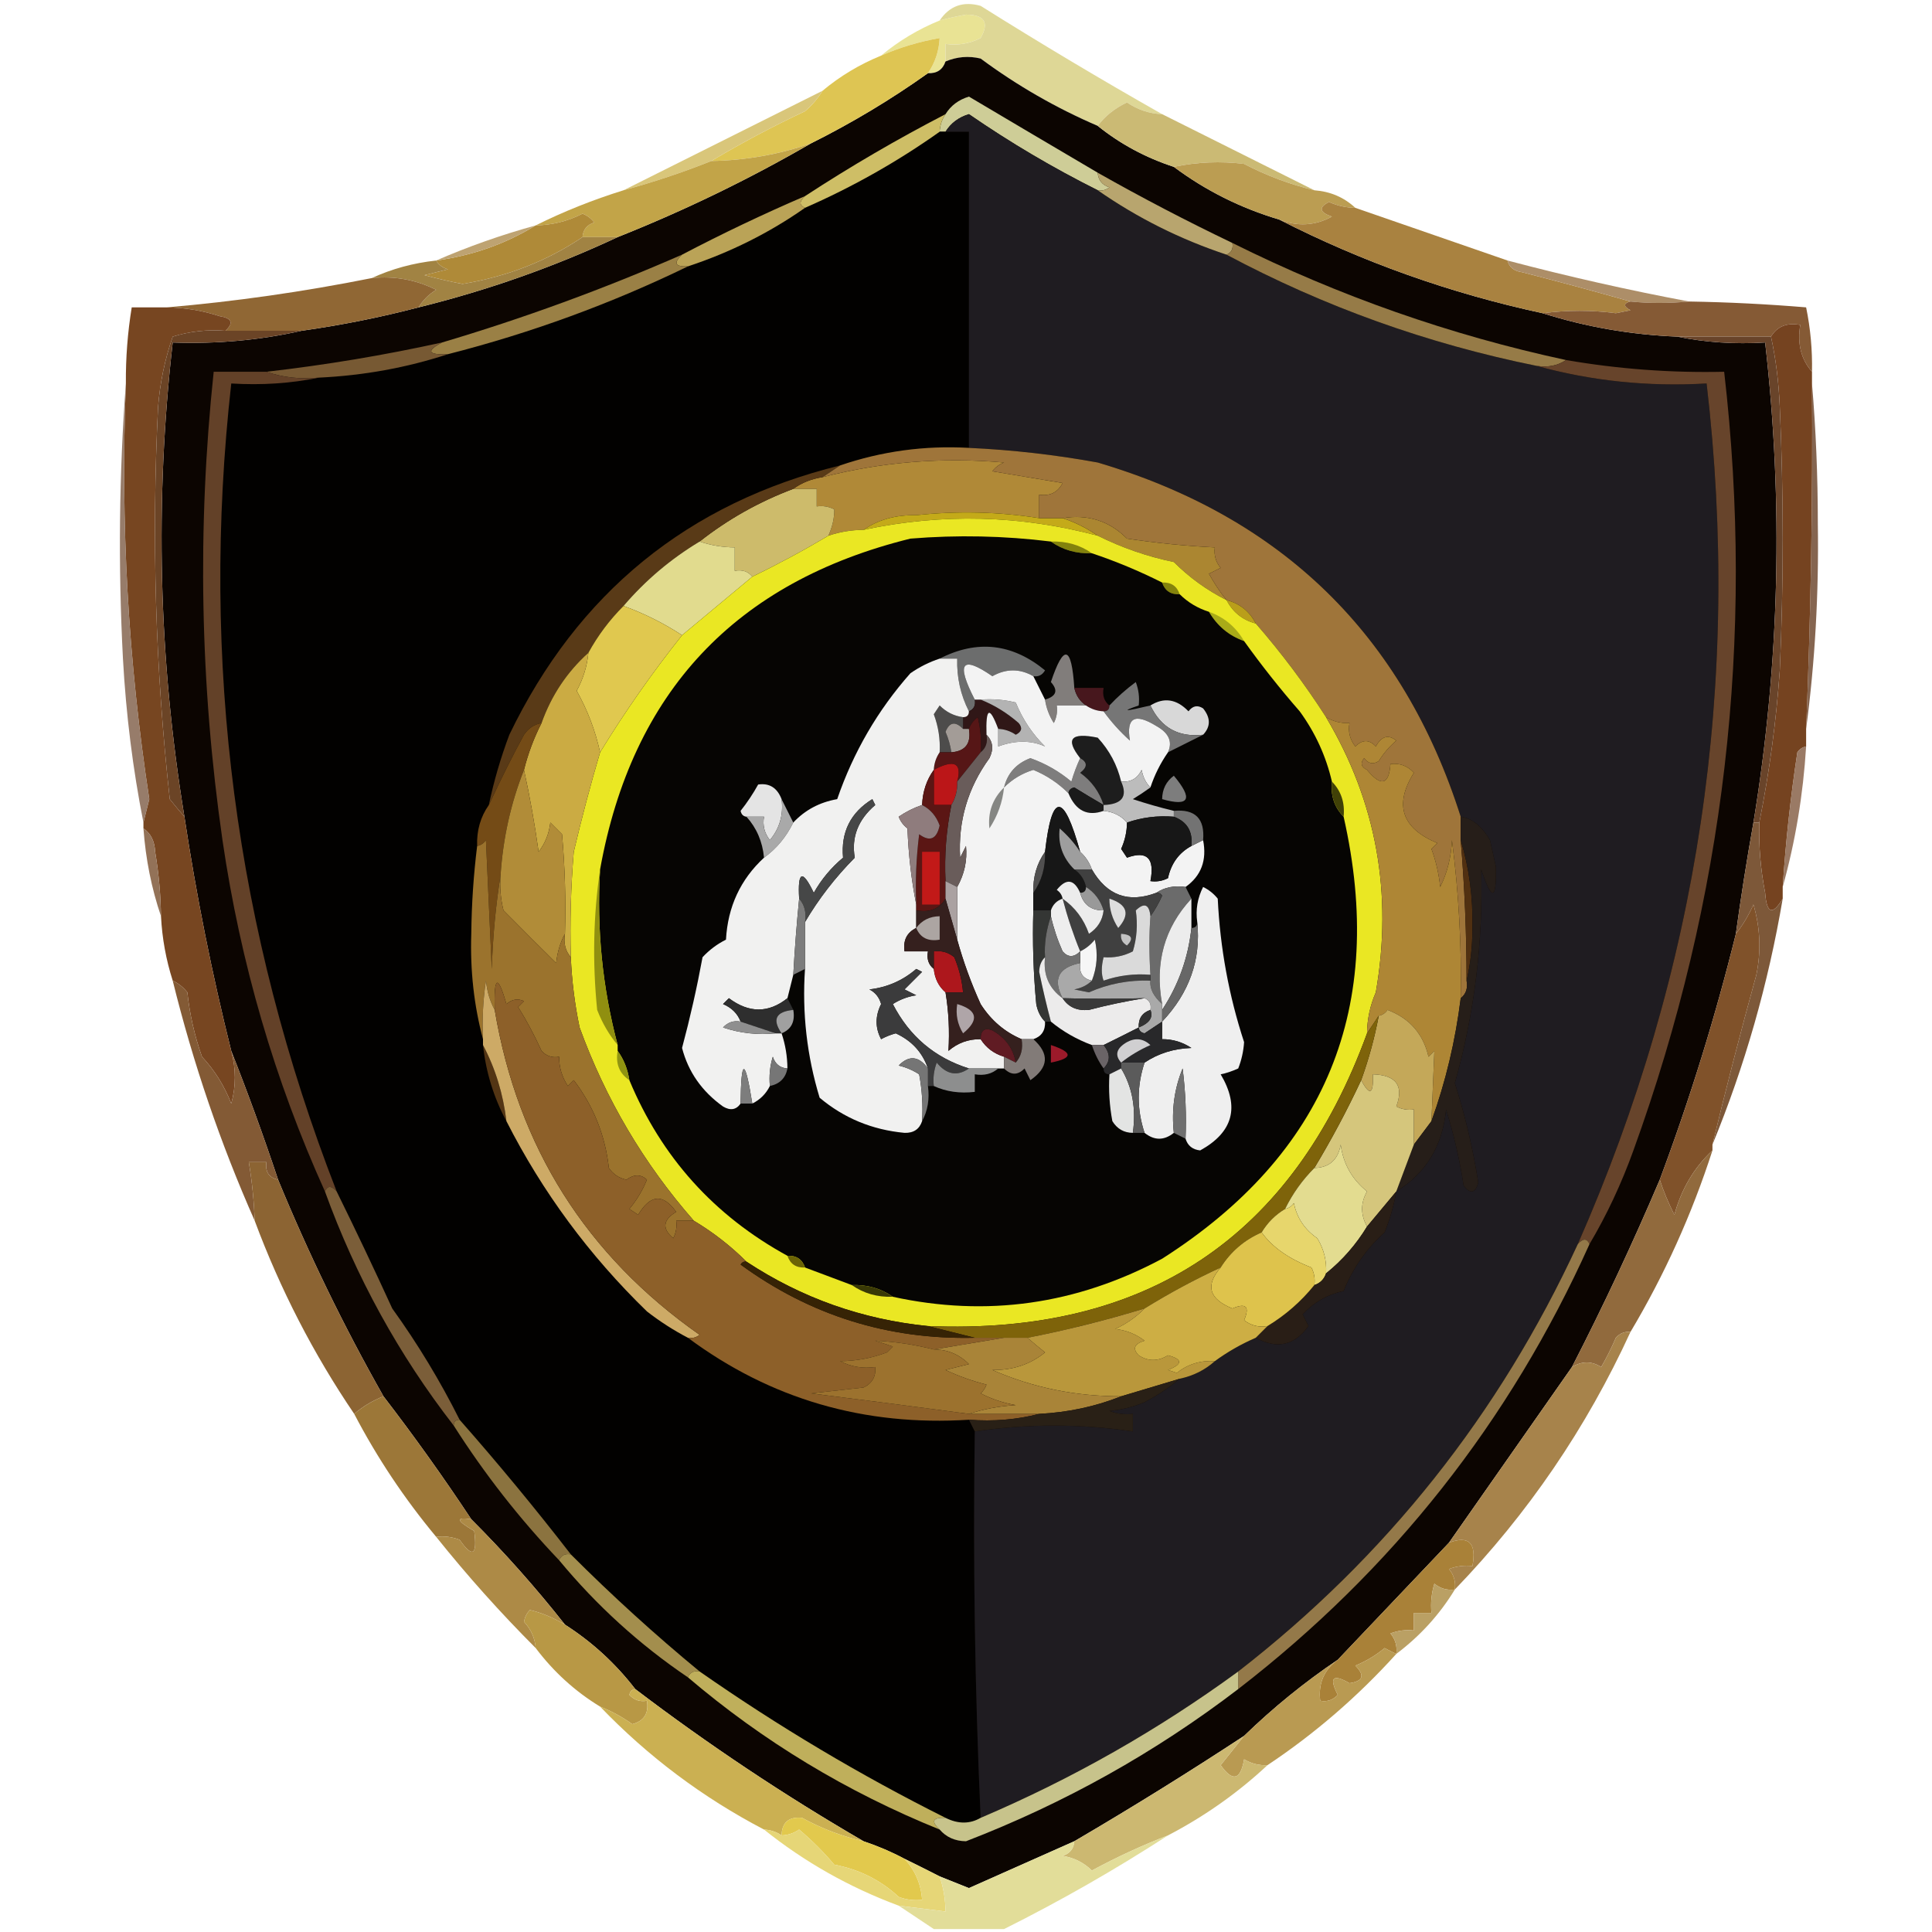 <?xml version="1.0" encoding="UTF-8"?>
<!DOCTYPE svg PUBLIC "-//W3C//DTD SVG 1.1//EN" "http://www.w3.org/Graphics/SVG/1.1/DTD/svg11.dtd">
<svg xmlns="http://www.w3.org/2000/svg" version="1.1" width="330px" height="330px" style="shape-rendering:geometricPrecision; text-rendering:geometricPrecision; image-rendering:optimizeQuality; fill-rule:evenodd; clip-rule:evenodd" xmlns:xlink="http://www.w3.org/1999/xlink">
<g><path style="opacity:1" fill="#e9e394" d="M 161.5,10.5 C 161.027,11.906 160.027,12.573 158.5,12.5C 159.72,10.718 160.386,8.718 160.5,6.5C 156.992,7.115 153.659,8.115 150.5,9.5C 153.494,7 156.827,5 160.5,3.5C 161.967,3.106 163.467,2.773 165,2.5C 168.17,2.516 169.003,3.849 167.5,6.5C 165.604,7.466 163.604,7.799 161.5,7.5C 161.5,8.5 161.5,9.5 161.5,10.5 Z"/></g>
<g><path style="opacity:1" fill="#ded796" d="M 198.5,19.5 C 196.323,19.414 194.323,18.747 192.5,17.5C 190.414,18.489 188.747,19.822 187.5,21.5C 180.399,18.448 173.732,14.615 167.5,10C 165.455,9.51 163.455,9.677 161.5,10.5C 161.5,9.5 161.5,8.5 161.5,7.5C 163.604,7.799 165.604,7.466 167.5,6.5C 169.003,3.849 168.17,2.516 165,2.5C 163.467,2.773 161.967,3.106 160.5,3.5C 162.186,0.995 164.519,0.162 167.5,1C 177.742,7.428 188.075,13.595 198.5,19.5 Z"/></g>
<g><path style="opacity:1" fill="#0c0501" d="M 187.5,21.5 C 191.347,24.593 195.68,26.926 200.5,28.5C 205.908,32.537 211.908,35.537 218.5,37.5C 232.718,44.764 247.718,50.097 263.5,53.5C 270.872,55.838 278.539,57.171 286.5,57.5C 291.305,58.487 296.305,58.821 301.5,58.5C 304.643,85.935 303.976,113.269 299.5,140.5C 298.371,146.812 297.371,153.145 296.5,159.5C 293.007,173.653 288.673,187.653 283.5,201.5C 278.88,212.367 273.88,223.033 268.5,233.5C 261.507,243.495 254.507,253.495 247.5,263.5C 241.194,270.14 234.861,276.807 228.5,283.5C 222.791,287.357 217.458,291.69 212.5,296.5C 202.96,302.767 193.294,308.767 183.5,314.5C 177.522,317.155 171.522,319.821 165.5,322.5C 163.805,321.826 162.138,321.159 160.5,320.5C 158.483,319.471 156.483,318.471 154.5,317.5C 152.249,316.305 149.915,315.305 147.5,314.5C 133.979,306.651 120.979,297.984 108.5,288.5C 105.126,284.124 101.126,280.458 96.5,277.5C 91.509,271.177 86.176,265.177 80.5,259.5C 75.743,252.315 70.743,245.315 65.5,238.5C 58.743,226.578 52.743,214.245 47.5,201.5C 45.008,194.015 42.341,186.682 39.5,179.5C 36.207,166.322 33.54,152.988 31.5,139.5C 27.085,112.572 26.419,85.572 29.5,58.5C 37.063,58.772 44.397,58.105 51.5,56.5C 58.251,55.55 64.918,54.217 71.5,52.5C 83.308,49.584 94.641,45.584 105.5,40.5C 116.936,35.948 127.936,30.614 138.5,24.5C 145.534,20.988 152.201,16.988 158.5,12.5C 160.027,12.573 161.027,11.906 161.5,10.5C 163.455,9.677 165.455,9.51 167.5,10C 173.732,14.615 180.399,18.448 187.5,21.5 Z"/></g>
<g><path style="opacity:1" fill="#cecd97" d="M 187.5,29.5 C 187.577,30.75 188.244,31.583 189.5,32C 188.906,32.464 188.239,32.631 187.5,32.5C 179.865,28.682 172.531,24.349 165.5,19.5C 163.739,20.035 162.406,21.035 161.5,22.5C 161.167,22.5 160.833,22.5 160.5,22.5C 160.557,21.391 160.89,20.391 161.5,19.5C 162.406,18.035 163.739,17.035 165.5,16.5C 172.851,20.861 180.184,25.194 187.5,29.5 Z"/></g>
<g><path style="opacity:1" fill="#dec553" d="M 158.5,12.5 C 152.201,16.988 145.534,20.988 138.5,24.5C 133.018,26.396 127.351,27.396 121.5,27.5C 126.613,24.441 131.947,21.608 137.5,19C 138.71,17.961 139.71,16.794 140.5,15.5C 143.494,13 146.827,11 150.5,9.5C 153.659,8.115 156.992,7.115 160.5,6.5C 160.386,8.718 159.72,10.718 158.5,12.5 Z"/></g>
<g><path style="opacity:1" fill="#020100" d="M 160.5,22.5 C 160.833,22.5 161.167,22.5 161.5,22.5C 162.833,22.5 164.167,22.5 165.5,22.5C 165.5,40.5 165.5,58.5 165.5,76.5C 157.928,76.073 150.595,77.073 143.5,79.5C 117.52,85.925 98.687,101.258 87,125.5C 85.516,129.447 84.35,133.447 83.5,137.5C 82.076,139.515 81.409,141.848 81.5,144.5C 80.886,149.452 80.552,154.452 80.5,159.5C 80.293,165.749 80.96,171.749 82.5,177.5C 82.5,177.833 82.5,178.167 82.5,178.5C 83.009,183.16 84.342,187.493 86.5,191.5C 92.649,203.6 100.649,214.434 110.5,224C 112.717,225.723 115.05,227.223 117.5,228.5C 131.597,238.969 147.597,243.636 165.5,242.5C 165.833,243.167 166.167,243.833 166.5,244.5C 166.178,266.575 166.511,288.575 167.5,310.5C 165.653,311.573 163.653,311.573 161.5,310.5C 146.94,303.215 132.94,294.882 119.5,285.5C 111.893,279.231 104.56,272.564 97.5,265.5C 91.395,257.609 85.061,249.943 78.5,242.5C 75.192,235.89 71.358,229.556 67,223.5C 63.931,216.796 60.764,210.129 57.5,203.5C 40.187,158.993 34.187,112.993 39.5,65.5C 44.695,65.82 49.695,65.487 54.5,64.5C 62.136,64.136 69.469,62.802 76.5,60.5C 90.705,56.877 104.372,51.877 117.5,45.5C 124.755,43.098 131.421,39.765 137.5,35.5C 145.661,31.923 153.328,27.589 160.5,22.5 Z"/></g>
<g><path style="opacity:1" fill="#cbba74" d="M 198.5,19.5 C 207.232,23.866 215.899,28.199 224.5,32.5C 220.342,31.502 216.342,30.002 212.5,28C 208.476,27.503 204.476,27.669 200.5,28.5C 195.68,26.926 191.347,24.593 187.5,21.5C 188.747,19.822 190.414,18.489 192.5,17.5C 194.323,18.747 196.323,19.414 198.5,19.5 Z"/></g>
<g><path style="opacity:1" fill="#d9c67a" d="M 140.5,15.5 C 139.71,16.794 138.71,17.961 137.5,19C 131.947,21.608 126.613,24.441 121.5,27.5C 116.579,29.464 111.579,31.131 106.5,32.5C 117.795,26.853 129.128,21.186 140.5,15.5 Z"/></g>
<g><path style="opacity:1" fill="#cebe66" d="M 161.5,19.5 C 160.89,20.391 160.557,21.391 160.5,22.5C 153.328,27.589 145.661,31.923 137.5,35.5C 136.494,35.062 136.494,34.396 137.5,33.5C 145.236,28.442 153.236,23.776 161.5,19.5 Z"/></g>
<g><path style="opacity:1" fill="#bb9d52" d="M 224.5,32.5 C 227.241,32.707 229.574,33.707 231.5,35.5C 229.94,35.481 228.44,35.148 227,34.5C 225.189,35.423 225.355,36.257 227.5,37C 224.606,38.567 221.606,38.733 218.5,37.5C 211.908,35.537 205.908,32.537 200.5,28.5C 204.476,27.669 208.476,27.503 212.5,28C 216.342,30.002 220.342,31.502 224.5,32.5 Z"/></g>
<g><path style="opacity:1" fill="#1f1c21" d="M 187.5,32.5 C 194.268,37.217 201.601,40.884 209.5,43.5C 226.147,52.385 243.814,58.718 262.5,62.5C 271.853,65.082 281.52,66.082 291.5,65.5C 297.479,116.612 290.146,165.612 269.5,212.5C 256.071,241.588 236.738,265.921 211.5,285.5C 197.824,295.494 183.157,303.828 167.5,310.5C 166.511,288.575 166.178,266.575 166.5,244.5C 175.5,243.167 184.5,243.167 193.5,244.5C 193.5,243.5 193.5,242.5 193.5,241.5C 192.127,241.657 190.793,241.49 189.5,241C 191.577,240.808 193.577,240.308 195.5,239.5C 197.711,238.34 199.711,237.007 201.5,235.5C 203.819,235.008 205.819,234.008 207.5,232.5C 209.663,230.917 211.996,229.584 214.5,228.5C 218.106,230.49 221.106,229.823 223.5,226.5C 223.167,225.833 222.833,225.167 222.5,224.5C 224.403,222.438 226.737,221.104 229.5,220.5C 231.088,216.59 233.421,213.257 236.5,210.5C 237.421,208.223 238.087,205.89 238.5,203.5C 243.568,200.394 246.401,195.728 247,189.5C 248.319,193.737 249.319,198.071 250,202.5C 251.156,203.993 251.99,203.826 252.5,202C 251.594,196.233 250.261,190.566 248.5,185C 251.833,173.166 253.333,161 253,148.5C 254.816,153.976 255.65,153.809 255.5,148C 255.167,146.5 254.833,145 254.5,143.5C 253.107,141.117 251.441,139.783 249.5,139.5C 239.645,108.481 218.979,88.314 187.5,79C 180.217,77.673 172.884,76.84 165.5,76.5C 165.5,58.5 165.5,40.5 165.5,22.5C 164.167,22.5 162.833,22.5 161.5,22.5C 162.406,21.035 163.739,20.035 165.5,19.5C 172.531,24.349 179.865,28.682 187.5,32.5 Z"/></g>
<g><path style="opacity:1" fill="#c2a448" d="M 138.5,24.5 C 127.936,30.614 116.936,35.948 105.5,40.5C 103.5,40.5 101.5,40.5 99.5,40.5C 99.577,39.25 100.244,38.417 101.5,38C 100.975,37.308 100.308,36.808 99.5,36.5C 96.98,37.785 94.313,38.452 91.5,38.5C 96.265,36.129 101.265,34.129 106.5,32.5C 111.579,31.131 116.579,29.464 121.5,27.5C 127.351,27.396 133.018,26.396 138.5,24.5 Z"/></g>
<g><path style="opacity:1" fill="#b8a56e" d="M 187.5,29.5 C 195.041,33.77 202.707,37.77 210.5,41.5C 210.672,42.492 210.338,43.158 209.5,43.5C 201.601,40.884 194.268,37.217 187.5,32.5C 188.239,32.631 188.906,32.464 189.5,32C 188.244,31.583 187.577,30.75 187.5,29.5 Z"/></g>
<g><path style="opacity:1" fill="#baa357" d="M 137.5,33.5 C 136.494,34.396 136.494,35.062 137.5,35.5C 131.421,39.765 124.755,43.098 117.5,45.5C 115.302,45.591 114.969,44.925 116.5,43.5C 123.374,39.896 130.374,36.563 137.5,33.5 Z"/></g>
<g><path style="opacity:1" fill="#af8a38" d="M 99.5,40.5 C 93.444,44.585 86.611,47.252 79,48.5C 76.815,48.079 74.649,47.579 72.5,47C 73.833,46.667 75.167,46.333 76.5,46C 75.584,45.722 74.918,45.222 74.5,44.5C 80.7,43.658 86.367,41.658 91.5,38.5C 94.313,38.452 96.98,37.785 99.5,36.5C 100.308,36.808 100.975,37.308 101.5,38C 100.244,38.417 99.577,39.25 99.5,40.5 Z"/></g>
<g><path style="opacity:1" fill="#bea372" d="M 91.5,38.5 C 86.367,41.658 80.7,43.658 74.5,44.5C 79.941,42.129 85.608,40.129 91.5,38.5 Z"/></g>
<g><path style="opacity:1" fill="#a98240" d="M 231.5,35.5 C 240.16,38.498 248.826,41.498 257.5,44.5C 257.791,45.649 258.624,46.316 260,46.5C 266.308,48.116 272.475,49.783 278.5,51.5C 277.262,51.81 277.262,52.31 278.5,53C 277.667,53.167 276.833,53.333 276,53.5C 271.897,52.958 267.73,52.958 263.5,53.5C 247.718,50.097 232.718,44.764 218.5,37.5C 221.606,38.733 224.606,38.567 227.5,37C 225.355,36.257 225.189,35.423 227,34.5C 228.44,35.148 229.94,35.481 231.5,35.5 Z"/></g>
<g><path style="opacity:1" fill="#967b47" d="M 210.5,41.5 C 228.708,50.569 247.708,57.235 267.5,61.5C 266.081,62.451 264.415,62.785 262.5,62.5C 243.814,58.718 226.147,52.385 209.5,43.5C 210.338,43.158 210.672,42.492 210.5,41.5 Z"/></g>
<g><path style="opacity:1" fill="#a18343" d="M 99.5,40.5 C 101.5,40.5 103.5,40.5 105.5,40.5C 94.641,45.584 83.308,49.584 71.5,52.5C 72.23,51.288 73.23,50.288 74.5,49.5C 71.06,47.776 67.394,47.11 63.5,47.5C 66.906,45.926 70.573,44.926 74.5,44.5C 74.918,45.222 75.584,45.722 76.5,46C 75.167,46.333 73.833,46.667 72.5,47C 74.649,47.579 76.815,48.079 79,48.5C 86.611,47.252 93.444,44.585 99.5,40.5 Z"/></g>
<g><path style="opacity:1" fill="#ad8e68" d="M 257.5,44.5 C 267.863,47.236 278.196,49.57 288.5,51.5C 285.018,51.828 281.685,51.828 278.5,51.5C 272.475,49.783 266.308,48.116 260,46.5C 258.624,46.316 257.791,45.649 257.5,44.5 Z"/></g>
<g><path style="opacity:1" fill="#9a8045" d="M 116.5,43.5 C 114.969,44.925 115.302,45.591 117.5,45.5C 104.372,51.877 90.705,56.877 76.5,60.5C 73.075,60.633 72.742,59.967 75.5,58.5C 89.464,54.353 103.13,49.353 116.5,43.5 Z"/></g>
<g><path style="opacity:1" fill="#906734" d="M 63.5,47.5 C 67.394,47.11 71.06,47.776 74.5,49.5C 73.23,50.288 72.23,51.288 71.5,52.5C 64.918,54.217 58.251,55.55 51.5,56.5C 47.167,56.5 42.833,56.5 38.5,56.5C 39.953,55.175 39.619,54.342 37.5,54C 34.568,53.047 31.568,52.547 28.5,52.5C 40.122,51.506 51.789,49.84 63.5,47.5 Z"/></g>
<g><path style="opacity:1" fill="#855a35" d="M 278.5,51.5 C 281.685,51.828 285.018,51.828 288.5,51.5C 295.18,51.612 301.847,51.946 308.5,52.5C 309.244,56.118 309.577,59.785 309.5,63.5C 307.631,61.365 306.964,58.698 307.5,55.5C 305.219,55.077 303.552,55.744 302.5,57.5C 297.167,57.5 291.833,57.5 286.5,57.5C 278.539,57.171 270.872,55.838 263.5,53.5C 267.73,52.958 271.897,52.958 276,53.5C 276.833,53.333 277.667,53.167 278.5,53C 277.262,52.31 277.262,51.81 278.5,51.5 Z"/></g>
<g><path style="opacity:1" fill="#775933" d="M 75.5,58.5 C 72.742,59.967 73.075,60.633 76.5,60.5C 69.469,62.802 62.136,64.136 54.5,64.5C 51.287,64.81 48.287,64.477 45.5,63.5C 55.589,62.349 65.589,60.682 75.5,58.5 Z"/></g>
<g><path style="opacity:1" fill="#774621" d="M 28.5,52.5 C 31.568,52.547 34.568,53.047 37.5,54C 39.619,54.342 39.953,55.175 38.5,56.5C 35.421,56.26 32.421,56.593 29.5,57.5C 28.159,61.384 27.326,65.384 27,69.5C 25.876,91.908 26.543,114.242 29,136.5C 29.852,137.571 30.685,138.571 31.5,139.5C 33.54,152.988 36.207,166.322 39.5,179.5C 40.321,182.554 40.321,185.554 39.5,188.5C 38.323,185.47 36.657,182.803 34.5,180.5C 33.239,176.933 32.405,173.266 32,169.5C 31.292,168.619 30.458,167.953 29.5,167.5C 28.358,163.929 27.691,160.262 27.5,156.5C 27.45,152.812 27.116,149.145 26.5,145.5C 26.415,143.667 25.748,142.334 24.5,141.5C 24.5,141.167 24.5,140.833 24.5,140.5C 24.821,139.183 25.154,137.849 25.5,136.5C 21.888,112.988 20.554,89.322 21.5,65.5C 21.467,61.131 21.8,56.798 22.5,52.5C 24.5,52.5 26.5,52.5 28.5,52.5 Z"/></g>
<g><path style="opacity:1" fill="#b08937" d="M 177.5,88.5 C 170.55,87.407 163.55,87.24 156.5,88C 153.008,87.93 150.008,88.763 147.5,90.5C 145.435,90.517 143.435,90.85 141.5,91.5C 142.197,89.929 142.53,88.429 142.5,87C 141.552,86.517 140.552,86.35 139.5,86.5C 139.5,85.5 139.5,84.5 139.5,83.5C 138.167,83.5 136.833,83.5 135.5,83.5C 136.93,82.463 138.597,81.796 140.5,81.5C 150.671,78.891 161.005,78.058 171.5,79C 170.692,79.308 170.025,79.808 169.5,80.5C 173.5,81.167 177.5,81.833 181.5,82.5C 180.68,84.111 179.346,84.778 177.5,84.5C 177.5,85.833 177.5,87.167 177.5,88.5 Z"/></g>
<g><path style="opacity:0.931" fill="#7d5a44" d="M 309.5,65.5 C 310.166,73.326 310.5,81.326 310.5,89.5C 310.682,101.372 310.015,113.039 308.5,124.5C 309.311,104.845 309.645,85.178 309.5,65.5 Z"/></g>
<g><path style="opacity:0.865" fill="#876854" d="M 21.5,65.5 C 20.554,89.322 21.888,112.988 25.5,136.5C 25.154,137.849 24.821,139.183 24.5,140.5C 22.695,131.39 21.528,122.057 21,112.5C 20.172,96.661 20.339,80.995 21.5,65.5 Z"/></g>
<g><path style="opacity:1" fill="#c4aa19" d="M 177.5,88.5 C 178.833,88.5 180.167,88.5 181.5,88.5C 183.629,89.203 185.629,90.203 187.5,91.5C 174.245,87.972 160.911,87.638 147.5,90.5C 150.008,88.763 153.008,87.93 156.5,88C 163.55,87.24 170.55,87.407 177.5,88.5 Z"/></g>
<g><path style="opacity:1" fill="#cdbb6b" d="M 135.5,83.5 C 136.833,83.5 138.167,83.5 139.5,83.5C 139.5,84.5 139.5,85.5 139.5,86.5C 140.552,86.35 141.552,86.517 142.5,87C 142.53,88.429 142.197,89.929 141.5,91.5C 137.257,94.023 132.924,96.357 128.5,98.5C 127.791,97.596 126.791,97.263 125.5,97.5C 125.5,96.167 125.5,94.833 125.5,93.5C 123.435,93.483 121.435,93.15 119.5,92.5C 124.319,88.702 129.652,85.702 135.5,83.5 Z"/></g>
<g><path style="opacity:1" fill="#ab8631" d="M 181.5,88.5 C 185.819,87.799 189.486,88.966 192.5,92C 197.481,92.748 202.481,93.248 207.5,93.5C 207.33,94.822 207.663,95.989 208.5,97C 207.833,97.333 207.167,97.667 206.5,98C 207.386,99.615 208.386,101.115 209.5,102.5C 206.168,100.83 203.168,98.663 200.5,96C 195.953,95.057 191.62,93.557 187.5,91.5C 185.629,90.203 183.629,89.203 181.5,88.5 Z"/></g>
<g><path style="opacity:1" fill="#754320" d="M 309.5,63.5 C 309.5,64.167 309.5,64.833 309.5,65.5C 309.645,85.178 309.311,104.845 308.5,124.5C 308.5,125.5 308.5,126.5 308.5,127.5C 307.883,127.611 307.383,127.944 307,128.5C 305.837,136.139 305.004,143.805 304.5,151.5C 304.5,152.167 304.5,152.833 304.5,153.5C 302.755,156.403 301.755,156.07 301.5,152.5C 300.726,148.535 300.393,144.535 300.5,140.5C 302.214,131.962 303.381,123.296 304,114.5C 304.667,99.5 304.667,84.5 304,69.5C 303.824,65.312 303.324,61.312 302.5,57.5C 303.552,55.744 305.219,55.077 307.5,55.5C 306.964,58.698 307.631,61.365 309.5,63.5 Z"/></g>
<g><path style="opacity:1" fill="#593a17" d="M 143.5,79.5 C 142.5,80.167 141.5,80.833 140.5,81.5C 138.597,81.796 136.93,82.463 135.5,83.5C 129.652,85.702 124.319,88.702 119.5,92.5C 114.57,95.465 110.237,99.131 106.5,103.5C 104.122,105.878 102.122,108.545 100.5,111.5C 96.855,114.774 94.188,118.774 92.5,123.5C 91.265,123.721 90.265,124.388 89.5,125.5C 87.6,128.982 85.6,132.982 83.5,137.5C 84.35,133.447 85.516,129.447 87,125.5C 98.687,101.258 117.52,85.925 143.5,79.5 Z"/></g>
<g><path style="opacity:1" fill="#e1db8e" d="M 119.5,92.5 C 121.435,93.15 123.435,93.483 125.5,93.5C 125.5,94.833 125.5,96.167 125.5,97.5C 126.791,97.263 127.791,97.596 128.5,98.5C 124.525,101.804 120.525,105.137 116.5,108.5C 113.38,106.457 110.046,104.79 106.5,103.5C 110.237,99.131 114.57,95.465 119.5,92.5 Z"/></g>
<g><path style="opacity:1" fill="#9f753a" d="M 165.5,76.5 C 172.884,76.84 180.217,77.673 187.5,79C 218.979,88.314 239.645,108.481 249.5,139.5C 249.5,140.833 249.5,142.167 249.5,143.5C 250.166,151.483 250.499,159.483 250.5,167.5C 250.737,168.791 250.404,169.791 249.5,170.5C 249.665,161.463 249.165,152.463 248,143.5C 247.882,146.371 247.216,149.038 246,151.5C 245.764,149.236 245.264,147.069 244.5,145C 244.833,144.667 245.167,144.333 245.5,144C 239.421,141.467 238.088,137.467 241.5,132C 240.437,130.812 239.103,130.312 237.5,130.5C 237.234,134.079 235.901,134.413 233.5,131.5C 232.479,130.998 232.312,130.332 233,129.5C 233.718,130.451 234.551,130.617 235.5,130C 236.313,128.686 237.313,127.519 238.5,126.5C 237.132,125.406 235.965,125.74 235,127.5C 233.887,126.289 232.72,126.289 231.5,127.5C 230.571,126.311 230.238,124.978 230.5,123.5C 229.041,123.567 227.708,123.234 226.5,122.5C 222.909,116.902 218.909,111.569 214.5,106.5C 213.415,104.413 211.749,103.08 209.5,102.5C 208.386,101.115 207.386,99.615 206.5,98C 207.167,97.667 207.833,97.333 208.5,97C 207.663,95.989 207.33,94.822 207.5,93.5C 202.481,93.248 197.481,92.748 192.5,92C 189.486,88.966 185.819,87.799 181.5,88.5C 180.167,88.5 178.833,88.5 177.5,88.5C 177.5,87.167 177.5,85.833 177.5,84.5C 179.346,84.778 180.68,84.111 181.5,82.5C 177.5,81.833 173.5,81.167 169.5,80.5C 170.025,79.808 170.692,79.308 171.5,79C 161.005,78.058 150.671,78.891 140.5,81.5C 141.5,80.833 142.5,80.167 143.5,79.5C 150.595,77.073 157.928,76.073 165.5,76.5 Z"/></g>
<g><path style="opacity:1" fill="#69442a" d="M 286.5,57.5 C 291.833,57.5 297.167,57.5 302.5,57.5C 303.324,61.312 303.824,65.312 304,69.5C 304.667,84.5 304.667,99.5 304,114.5C 303.381,123.296 302.214,131.962 300.5,140.5C 300.167,140.5 299.833,140.5 299.5,140.5C 303.976,113.269 304.643,85.935 301.5,58.5C 296.305,58.821 291.305,58.487 286.5,57.5 Z"/></g>
<g><path style="opacity:1" fill="#ba9e1a" d="M 209.5,102.5 C 211.749,103.08 213.415,104.413 214.5,106.5C 212.251,105.92 210.585,104.587 209.5,102.5 Z"/></g>
<g><path style="opacity:1" fill="#eae723" d="M 187.5,91.5 C 191.62,93.557 195.953,95.057 200.5,96C 203.168,98.663 206.168,100.83 209.5,102.5C 210.585,104.587 212.251,105.92 214.5,106.5C 218.909,111.569 222.909,116.902 226.5,122.5C 235.104,136.944 237.938,152.611 235,169.5C 234.023,171.74 233.523,174.073 233.5,176.5C 220.77,211.377 195.77,228.043 158.5,226.5C 147.24,225.367 136.907,221.7 127.5,215.5C 124.81,212.815 121.81,210.482 118.5,208.5C 109.955,198.749 103.455,187.749 99,175.5C 98.172,171.534 97.672,167.534 97.5,163.5C 97.334,157.491 97.501,151.491 98,145.5C 99.358,139.732 100.858,134.065 102.5,128.5C 106.715,121.601 111.382,114.935 116.5,108.5C 120.525,105.137 124.525,101.804 128.5,98.5C 132.924,96.357 137.257,94.023 141.5,91.5C 143.435,90.85 145.435,90.517 147.5,90.5C 160.911,87.638 174.245,87.972 187.5,91.5 Z"/></g>
<g><path style="opacity:1" fill="#a9ab18" d="M 206.5,104.5 C 209.089,105.419 211.089,107.086 212.5,109.5C 209.911,108.581 207.911,106.914 206.5,104.5 Z"/></g>
<g><path style="opacity:1" fill="#84830c" d="M 198.5,99.5 C 200.027,99.427 201.027,100.094 201.5,101.5C 199.973,101.573 198.973,100.906 198.5,99.5 Z"/></g>
<g><path style="opacity:1" fill="#83820d" d="M 179.5,92.5 C 182.152,92.409 184.485,93.076 186.5,94.5C 183.848,94.591 181.515,93.924 179.5,92.5 Z"/></g>
<g><path style="opacity:1" fill="#060503" d="M 179.5,92.5 C 181.515,93.924 183.848,94.591 186.5,94.5C 190.574,95.859 194.574,97.526 198.5,99.5C 198.973,100.906 199.973,101.573 201.5,101.5C 202.899,102.89 204.566,103.89 206.5,104.5C 207.911,106.914 209.911,108.581 212.5,109.5C 215.453,113.625 218.619,117.625 222,121.5C 224.656,125.144 226.489,129.144 227.5,133.5C 227.259,135.898 227.926,137.898 229.5,139.5C 236.848,171.96 226.515,197.127 198.5,215C 183.844,222.832 168.511,224.999 152.5,221.5C 150.485,220.076 148.152,219.41 145.5,219.5C 142.833,218.5 140.167,217.5 137.5,216.5C 137.027,215.094 136.027,214.427 134.5,214.5C 121.976,207.644 112.976,197.644 107.5,184.5C 107.204,182.597 106.537,180.93 105.5,179.5C 105.5,179.167 105.5,178.833 105.5,178.5C 102.895,168.693 101.895,158.693 102.5,148.5C 107.945,118.221 125.612,99.388 155.5,92C 163.523,91.344 171.523,91.51 179.5,92.5 Z"/></g>
<g><path style="opacity:1" fill="#e0c84f" d="M 106.5,103.5 C 110.046,104.79 113.38,106.457 116.5,108.5C 111.382,114.935 106.715,121.601 102.5,128.5C 101.684,124.784 100.351,121.284 98.5,118C 99.618,115.941 100.285,113.774 100.5,111.5C 102.122,108.545 104.122,105.878 106.5,103.5 Z"/></g>
<g><path style="opacity:1" fill="#6c6d6d" d="M 176.5,115.5 C 174.198,114.178 171.865,114.178 169.5,115.5C 164.26,111.882 163.26,113.215 166.5,119.5C 166.672,120.492 166.338,121.158 165.5,121.5C 164.071,118.692 163.405,115.692 163.5,112.5C 162.5,112.5 161.5,112.5 160.5,112.5C 166.887,109.229 172.887,109.896 178.5,114.5C 178.043,115.298 177.376,115.631 176.5,115.5 Z"/></g>
<g><path style="opacity:1" fill="#67442b" d="M 267.5,61.5 C 276.423,63.037 285.423,63.704 294.5,63.5C 299.76,109.088 294.593,153.421 279,196.5C 276.954,202.184 274.454,207.517 271.5,212.5C 271.062,211.494 270.396,211.494 269.5,212.5C 290.146,165.612 297.479,116.612 291.5,65.5C 281.52,66.082 271.853,65.082 262.5,62.5C 264.415,62.785 266.081,62.451 267.5,61.5 Z"/></g>
<g><path style="opacity:1" fill="#6b4426" d="M 38.5,56.5 C 42.833,56.5 47.167,56.5 51.5,56.5C 44.397,58.105 37.063,58.772 29.5,58.5C 26.419,85.572 27.085,112.572 31.5,139.5C 30.685,138.571 29.852,137.571 29,136.5C 26.543,114.242 25.876,91.908 27,69.5C 27.326,65.384 28.159,61.384 29.5,57.5C 32.421,56.593 35.421,56.26 38.5,56.5 Z"/></g>
<g><path style="opacity:1" fill="#817d7b" d="M 183.5,117.5 C 183.782,118.778 184.449,119.778 185.5,120.5C 183.833,120.5 182.167,120.5 180.5,120.5C 180.649,121.552 180.483,122.552 180,123.5C 179.209,122.255 178.709,120.922 178.5,119.5C 180.443,118.922 180.777,117.922 179.5,116.5C 181.697,109.924 183.03,110.258 183.5,117.5 Z"/></g>
<g><path style="opacity:1" fill="#47171d" d="M 183.5,117.5 C 185.167,117.5 186.833,117.5 188.5,117.5C 188.263,118.791 188.596,119.791 189.5,120.5C 189.5,121.167 189.167,121.5 188.5,121.5C 187.391,121.443 186.391,121.11 185.5,120.5C 184.449,119.778 183.782,118.778 183.5,117.5 Z"/></g>
<g><path style="opacity:1" fill="#d8d8d8" d="M 205.5,125.5 C 201.31,125.977 198.31,124.311 196.5,120.5C 198.817,119.058 200.984,119.392 203,121.5C 203.718,120.549 204.551,120.383 205.5,121C 206.801,122.616 206.801,124.116 205.5,125.5 Z"/></g>
<g><path style="opacity:1" fill="#301717" d="M 166.5,119.5 C 166.833,119.5 167.167,119.5 167.5,119.5C 169.815,120.416 171.982,121.75 174,123.5C 174.688,124.332 174.521,124.998 173.5,125.5C 172.583,124.873 171.583,124.539 170.5,124.5C 169.021,120.53 168.354,120.863 168.5,125.5C 168.737,126.791 168.404,127.791 167.5,128.5C 167.662,126.473 167.495,124.473 167,122.5C 166.283,123.044 165.783,123.711 165.5,124.5C 165.167,124.5 164.833,124.5 164.5,124.5C 164.5,123.833 164.5,123.167 164.5,122.5C 165.167,122.5 165.5,122.167 165.5,121.5C 166.338,121.158 166.672,120.492 166.5,119.5 Z"/></g>
<g><path style="opacity:1" fill="#4d4c4b" d="M 164.5,122.5 C 164.5,123.167 164.5,123.833 164.5,124.5C 163.176,123.15 162.176,123.317 161.5,125C 161.989,126.138 162.322,127.305 162.5,128.5C 161.833,128.5 161.167,128.5 160.5,128.5C 160.62,126.266 160.287,124.099 159.5,122C 159.833,121.5 160.167,121 160.5,120.5C 161.622,121.63 162.956,122.297 164.5,122.5 Z"/></g>
<g><path style="opacity:1" fill="#a39c97" d="M 164.5,124.5 C 164.833,124.5 165.167,124.5 165.5,124.5C 165.912,126.973 164.912,128.306 162.5,128.5C 162.322,127.305 161.989,126.138 161.5,125C 162.176,123.317 163.176,123.15 164.5,124.5 Z"/></g>
<g><path style="opacity:1" fill="#b3b3b3" d="M 167.5,119.5 C 169.527,119.338 171.527,119.505 173.5,120C 174.666,122.867 176.332,125.367 178.5,127.5C 176.102,126.422 173.435,126.422 170.5,127.5C 170.5,126.5 170.5,125.5 170.5,124.5C 171.583,124.539 172.583,124.873 173.5,125.5C 174.521,124.998 174.688,124.332 174,123.5C 171.982,121.75 169.815,120.416 167.5,119.5 Z"/></g>
<g><path style="opacity:1" fill="#767676" d="M 196.5,120.5 C 198.31,124.311 201.31,125.977 205.5,125.5C 203.544,126.478 201.544,127.478 199.5,128.5C 200.317,126.692 199.65,125.192 197.5,124C 193.833,121.74 192.333,122.573 193,126.5C 191.293,124.963 189.793,123.296 188.5,121.5C 189.167,121.5 189.5,121.167 189.5,120.5C 190.833,119.067 192.333,117.733 194,116.5C 194.49,117.793 194.657,119.127 194.5,120.5C 191.405,121.559 192.072,121.559 196.5,120.5 Z"/></g>
<g><path style="opacity:1" fill="#1d1d1d" d="M 191.5,133.5 C 192.651,136.053 191.651,137.386 188.5,137.5C 187.785,135.245 186.452,133.412 184.5,132C 185.774,131.023 185.774,130.189 184.5,129.5C 181.914,126.221 182.914,125.054 187.5,126C 189.495,128.157 190.828,130.657 191.5,133.5 Z"/></g>
<g><path style="opacity:1" fill="#cbab43" d="M 100.5,111.5 C 100.285,113.774 99.618,115.941 98.5,118C 100.351,121.284 101.684,124.784 102.5,128.5C 100.858,134.065 99.358,139.732 98,145.5C 97.501,151.491 97.334,157.491 97.5,163.5C 96.566,162.432 96.232,161.099 96.5,159.5C 96.666,153.824 96.499,148.157 96,142.5C 95.333,141.833 94.667,141.167 94,140.5C 93.784,142.384 93.117,144.051 92,145.5C 91.332,140.727 90.499,136.06 89.5,131.5C 90.195,128.72 91.195,126.053 92.5,123.5C 94.188,118.774 96.855,114.774 100.5,111.5 Z"/></g>
<g><path style="opacity:1" fill="#561616" d="M 167.5,128.5 C 166.167,130.167 164.833,131.833 163.5,133.5C 164.348,130.306 163.015,129.639 159.5,131.5C 159.557,130.391 159.89,129.391 160.5,128.5C 161.167,128.5 161.833,128.5 162.5,128.5C 164.912,128.306 165.912,126.973 165.5,124.5C 165.783,123.711 166.283,123.044 167,122.5C 167.495,124.473 167.662,126.473 167.5,128.5 Z"/></g>
<g><path style="opacity:1" fill="#7e7d7d" d="M 184.5,129.5 C 185.774,130.189 185.774,131.023 184.5,132C 186.452,133.412 187.785,135.245 188.5,137.5C 186.868,136.554 185.201,135.554 183.5,134.5C 182.893,134.624 182.56,134.957 182.5,135.5C 180.765,133.765 178.765,132.432 176.5,131.5C 174.577,132.092 172.911,133.092 171.5,134.5C 172.099,132.066 173.599,130.399 176,129.5C 178.581,130.417 180.914,131.751 183,133.5C 183.41,132.099 183.91,130.766 184.5,129.5 Z"/></g>
<g><path style="opacity:1" fill="#7d7d7d" d="M 200.5,132.5 C 203.842,136.493 203.175,137.826 198.5,136.5C 198.527,134.801 199.194,133.467 200.5,132.5 Z"/></g>
<g><path style="opacity:1" fill="#bb1618" d="M 163.5,133.5 C 163.567,134.959 163.234,136.292 162.5,137.5C 161.5,137.5 160.5,137.5 159.5,137.5C 159.5,135.5 159.5,133.5 159.5,131.5C 163.015,129.639 164.348,130.306 163.5,133.5 Z"/></g>
<g><path style="opacity:1" fill="#e4e4e4" d="M 133.5,136.5 C 133.838,139.157 133.171,141.49 131.5,143.5C 130.571,142.311 130.238,140.978 130.5,139.5C 129.5,139.5 128.5,139.5 127.5,139.5C 126.957,139.44 126.624,139.107 126.5,138.5C 127.624,137.086 128.624,135.586 129.5,134C 131.412,133.721 132.746,134.554 133.5,136.5 Z"/></g>
<g><path style="opacity:1" fill="#1a1a1a" d="M 188.5,137.5 C 188.5,137.833 188.5,138.167 188.5,138.5C 185.751,139.489 183.751,138.489 182.5,135.5C 182.56,134.957 182.893,134.624 183.5,134.5C 185.201,135.554 186.868,136.554 188.5,137.5 Z"/></g>
<g><path style="opacity:1" fill="#f3f3f3" d="M 176.5,115.5 C 177.167,116.833 177.833,118.167 178.5,119.5C 178.709,120.922 179.209,122.255 180,123.5C 180.483,122.552 180.649,121.552 180.5,120.5C 182.167,120.5 183.833,120.5 185.5,120.5C 186.391,121.11 187.391,121.443 188.5,121.5C 189.793,123.296 191.293,124.963 193,126.5C 192.333,122.573 193.833,121.74 197.5,124C 199.65,125.192 200.317,126.692 199.5,128.5C 198.203,130.371 197.203,132.371 196.5,134.5C 195.732,133.737 195.232,132.737 195,131.5C 194.29,132.973 193.124,133.64 191.5,133.5C 190.828,130.657 189.495,128.157 187.5,126C 182.914,125.054 181.914,126.221 184.5,129.5C 183.91,130.766 183.41,132.099 183,133.5C 180.914,131.751 178.581,130.417 176,129.5C 173.599,130.399 172.099,132.066 171.5,134.5C 172.911,133.092 174.577,132.092 176.5,131.5C 178.765,132.432 180.765,133.765 182.5,135.5C 183.751,138.489 185.751,139.489 188.5,138.5C 190.153,138.66 191.486,139.326 192.5,140.5C 192.481,142.06 192.148,143.56 191.5,145C 191.833,145.5 192.167,146 192.5,146.5C 195.93,145.258 197.263,146.591 196.5,150.5C 197.552,150.649 198.552,150.483 199.5,150C 200.036,147.492 201.369,145.659 203.5,144.5C 204.167,144.167 204.833,143.833 205.5,143.5C 206.172,146.942 205.172,149.609 202.5,151.5C 200.585,151.216 198.919,151.549 197.5,152.5C 192.739,154.29 189.072,152.956 186.5,148.5C 186.068,147.29 185.401,146.29 184.5,145.5C 181.669,135.274 179.669,135.274 178.5,145.5C 177.076,147.515 176.41,149.848 176.5,152.5C 176.5,153.5 176.5,154.5 176.5,155.5C 176.334,160.844 176.501,166.177 177,171.5C 177.232,172.737 177.732,173.737 178.5,174.5C 178.573,176.027 177.906,177.027 176.5,177.5C 175.833,177.5 175.167,177.5 174.5,177.5C 171.593,176.266 169.259,174.266 167.5,171.5C 165.875,167.92 164.541,164.254 163.5,160.5C 163.5,157.5 163.5,154.5 163.5,151.5C 164.739,149.293 165.239,146.959 165,144.5C 164.667,145.167 164.333,145.833 164,146.5C 163.633,140.265 165.3,134.598 169,129.5C 169.765,127.934 169.598,126.601 168.5,125.5C 168.354,120.863 169.021,120.53 170.5,124.5C 170.5,125.5 170.5,126.5 170.5,127.5C 173.435,126.422 176.102,126.422 178.5,127.5C 176.332,125.367 174.666,122.867 173.5,120C 171.527,119.505 169.527,119.338 167.5,119.5C 167.167,119.5 166.833,119.5 166.5,119.5C 163.26,113.215 164.26,111.882 169.5,115.5C 171.865,114.178 174.198,114.178 176.5,115.5 Z"/></g>
<g><path style="opacity:1" fill="#bcbcbc" d="M 196.5,134.5 C 195.602,135.158 194.602,135.824 193.5,136.5C 195.843,137.275 198.177,137.942 200.5,138.5C 200.5,138.833 200.5,139.167 200.5,139.5C 197.721,139.279 195.054,139.612 192.5,140.5C 191.486,139.326 190.153,138.66 188.5,138.5C 188.5,138.167 188.5,137.833 188.5,137.5C 191.651,137.386 192.651,136.053 191.5,133.5C 193.124,133.64 194.29,132.973 195,131.5C 195.232,132.737 195.732,133.737 196.5,134.5 Z"/></g>
<g><path style="opacity:1" fill="#414107" d="M 227.5,133.5 C 229.074,135.102 229.741,137.102 229.5,139.5C 227.926,137.898 227.259,135.898 227.5,133.5 Z"/></g>
<g><path style="opacity:1" fill="#737373" d="M 200.5,139.5 C 200.5,139.167 200.5,138.833 200.5,138.5C 204.151,138.162 205.817,139.828 205.5,143.5C 204.833,143.833 204.167,144.167 203.5,144.5C 203.759,142.011 202.759,140.344 200.5,139.5 Z"/></g>
<g><path style="opacity:1" fill="#858683" d="M 171.5,134.5 C 171.245,137.016 170.411,139.35 169,141.5C 168.705,138.758 169.538,136.425 171.5,134.5 Z"/></g>
<g><path style="opacity:1" fill="#171717" d="M 200.5,139.5 C 202.759,140.344 203.759,142.011 203.5,144.5C 201.369,145.659 200.036,147.492 199.5,150C 198.552,150.483 197.552,150.649 196.5,150.5C 197.263,146.591 195.93,145.258 192.5,146.5C 192.167,146 191.833,145.5 191.5,145C 192.148,143.56 192.481,142.06 192.5,140.5C 195.054,139.612 197.721,139.279 200.5,139.5 Z"/></g>
<g><path style="opacity:1" fill="#744b16" d="M 92.5,123.5 C 91.195,126.053 90.195,128.72 89.5,131.5C 87.248,137.187 85.914,143.187 85.5,149.5C 84.673,154.651 84.173,159.984 84,165.5C 83.667,158.167 83.333,150.833 83,143.5C 82.617,144.056 82.117,144.389 81.5,144.5C 81.409,141.848 82.076,139.515 83.5,137.5C 85.6,132.982 87.6,128.982 89.5,125.5C 90.265,124.388 91.265,123.721 92.5,123.5 Z"/></g>
<g><path style="opacity:1" fill="#a9a9a9" d="M 133.5,136.5 C 134.167,137.833 134.833,139.167 135.5,140.5C 134.28,142.981 132.614,144.981 130.5,146.5C 130.245,143.771 129.245,141.438 127.5,139.5C 128.5,139.5 129.5,139.5 130.5,139.5C 130.238,140.978 130.571,142.311 131.5,143.5C 133.171,141.49 133.838,139.157 133.5,136.5 Z"/></g>
<g><path style="opacity:1" fill="#171717" d="M 184.5,145.5 C 183.571,144.064 182.405,142.731 181,141.5C 180.683,144.207 181.516,146.54 183.5,148.5C 184.551,149.222 185.218,150.222 185.5,151.5C 185.5,152.167 185.167,152.5 184.5,152.5C 183.457,150.148 182.124,149.981 180.5,152C 181.056,152.383 181.389,152.883 181.5,153.5C 180.5,153.833 179.833,154.5 179.5,155.5C 178.5,155.5 177.5,155.5 176.5,155.5C 176.5,154.5 176.5,153.5 176.5,152.5C 177.924,150.485 178.59,148.152 178.5,145.5C 179.669,135.274 181.669,135.274 184.5,145.5 Z"/></g>
<g><path style="opacity:1" fill="#f1f1f0" d="M 160.5,112.5 C 161.5,112.5 162.5,112.5 163.5,112.5C 163.405,115.692 164.071,118.692 165.5,121.5C 165.5,122.167 165.167,122.5 164.5,122.5C 162.956,122.297 161.622,121.63 160.5,120.5C 160.167,121 159.833,121.5 159.5,122C 160.287,124.099 160.62,126.266 160.5,128.5C 159.89,129.391 159.557,130.391 159.5,131.5C 158.262,133.214 157.595,135.214 157.5,137.5C 156.099,137.971 154.766,138.638 153.5,139.5C 153.808,140.308 154.308,140.975 155,141.5C 155.175,146.019 155.675,150.353 156.5,154.5C 156.5,154.833 156.5,155.167 156.5,155.5C 156.5,156.5 156.5,157.5 156.5,158.5C 154.896,159.287 154.229,160.62 154.5,162.5C 155.833,162.5 157.167,162.5 158.5,162.5C 158.263,163.791 158.596,164.791 159.5,165.5C 159.66,167.153 160.326,168.486 161.5,169.5C 162.041,172.766 162.207,176.1 162,179.5C 163.584,178.139 165.418,177.472 167.5,177.5C 168.436,178.974 169.77,179.974 171.5,180.5C 171.5,181.167 171.5,181.833 171.5,182.5C 171.167,182.5 170.833,182.5 170.5,182.5C 168.833,182.5 167.167,182.5 165.5,182.5C 159.665,180.669 155.331,177.002 152.5,171.5C 153.729,170.719 155.062,170.219 156.5,170C 155.833,169.667 155.167,169.333 154.5,169C 155.5,168 156.5,167 157.5,166C 157.167,165.833 156.833,165.667 156.5,165.5C 154.205,167.48 151.539,168.647 148.5,169C 149.516,169.519 150.182,170.353 150.5,171.5C 149.472,173.56 149.472,175.56 150.5,177.5C 151.293,177.069 152.127,176.735 153,176.5C 155.736,177.761 157.569,179.761 158.5,182.5C 156.94,180.365 155.273,180.198 153.5,182C 154.766,182.309 155.933,182.809 157,183.5C 157.497,186.146 157.664,188.813 157.5,191.5C 157.038,192.88 156.038,193.547 154.5,193.5C 148.985,192.988 144.152,190.988 140,187.5C 137.822,180.355 136.989,173.022 137.5,165.5C 137.5,162.833 137.5,160.167 137.5,157.5C 139.829,153.541 142.663,149.874 146,146.5C 145.398,143.003 146.565,140.003 149.5,137.5C 149.333,137.167 149.167,136.833 149,136.5C 145.281,138.791 143.615,142.124 144,146.5C 141.957,148.208 140.29,150.208 139,152.5C 137.059,148.446 136.225,148.78 136.5,153.5C 136.073,157.824 135.739,162.158 135.5,166.5C 135.167,167.833 134.833,169.167 134.5,170.5C 131.273,173.071 127.939,173.071 124.5,170.5C 124.167,170.833 123.833,171.167 123.5,171.5C 124.993,172.141 125.993,173.141 126.5,174.5C 125.325,174.281 124.325,174.614 123.5,175.5C 126.428,176.484 129.428,176.817 132.5,176.5C 132.833,176.5 133.167,176.5 133.5,176.5C 134.15,178.435 134.483,180.435 134.5,182.5C 133.25,182.423 132.417,181.756 132,180.5C 131.506,182.134 131.34,183.801 131.5,185.5C 130.833,186.833 129.833,187.833 128.5,188.5C 127.251,180.652 126.585,180.652 126.5,188.5C 125.749,189.573 124.749,189.74 123.5,189C 119.894,186.42 117.56,183.087 116.5,179C 117.871,173.884 119.038,168.718 120,163.5C 121.154,162.257 122.488,161.257 124,160.5C 124.313,154.88 126.479,150.213 130.5,146.5C 132.614,144.981 134.28,142.981 135.5,140.5C 137.495,138.36 139.995,137.027 143,136.5C 145.765,128.464 149.931,121.297 155.5,115C 157.078,113.906 158.745,113.072 160.5,112.5 Z"/></g>
<g><path style="opacity:1" fill="#695c5a" d="M 168.5,125.5 C 169.598,126.601 169.765,127.934 169,129.5C 165.3,134.598 163.633,140.265 164,146.5C 164.333,145.833 164.667,145.167 165,144.5C 165.239,146.959 164.739,149.293 163.5,151.5C 162.833,151.167 162.167,150.833 161.5,150.5C 161.294,146.102 161.627,141.768 162.5,137.5C 163.234,136.292 163.567,134.959 163.5,133.5C 164.833,131.833 166.167,130.167 167.5,128.5C 168.404,127.791 168.737,126.791 168.5,125.5 Z"/></g>
<g><path style="opacity:1" fill="#9e9e9e" d="M 184.5,145.5 C 185.401,146.29 186.068,147.29 186.5,148.5C 185.5,148.5 184.5,148.5 183.5,148.5C 181.516,146.54 180.683,144.207 181,141.5C 182.405,142.731 183.571,144.064 184.5,145.5 Z"/></g>
<g><path style="opacity:0.867" fill="#8b664e" d="M 308.5,127.5 C 307.989,135.765 306.656,143.765 304.5,151.5C 305.004,143.805 305.837,136.139 307,128.5C 307.383,127.944 307.883,127.611 308.5,127.5 Z"/></g>
<g><path style="opacity:1" fill="#464747" d="M 137.5,157.5 C 137.768,155.901 137.434,154.568 136.5,153.5C 136.225,148.78 137.059,148.446 139,152.5C 140.29,150.208 141.957,148.208 144,146.5C 143.615,142.124 145.281,138.791 149,136.5C 149.167,136.833 149.333,137.167 149.5,137.5C 146.565,140.003 145.398,143.003 146,146.5C 142.663,149.874 139.829,153.541 137.5,157.5 Z"/></g>
<g><path style="opacity:1" fill="#5b1614" d="M 159.5,131.5 C 159.5,133.5 159.5,135.5 159.5,137.5C 160.5,137.5 161.5,137.5 162.5,137.5C 161.627,141.768 161.294,146.102 161.5,150.5C 161.5,151.5 161.5,152.5 161.5,153.5C 160.448,155.256 158.781,155.923 156.5,155.5C 156.5,155.167 156.5,154.833 156.5,154.5C 156.334,150.486 156.501,146.486 157,142.5C 158.826,143.841 159.993,143.341 160.5,141C 159.929,139.401 158.929,138.234 157.5,137.5C 157.595,135.214 158.262,133.214 159.5,131.5 Z"/></g>
<g><path style="opacity:1" fill="#c21918" d="M 157.5,145.5 C 158.5,145.5 159.5,145.5 160.5,145.5C 160.5,148.5 160.5,151.5 160.5,154.5C 159.5,154.5 158.5,154.5 157.5,154.5C 157.5,151.5 157.5,148.5 157.5,145.5 Z"/></g>
<g><path style="opacity:0.984" fill="#917056" d="M 24.5,141.5 C 25.748,142.334 26.415,143.667 26.5,145.5C 27.116,149.145 27.45,152.812 27.5,156.5C 25.882,151.744 24.882,146.744 24.5,141.5 Z"/></g>
<g><path style="opacity:1" fill="#8f7c7d" d="M 157.5,137.5 C 158.929,138.234 159.929,139.401 160.5,141C 159.993,143.341 158.826,143.841 157,142.5C 156.501,146.486 156.334,150.486 156.5,154.5C 155.675,150.353 155.175,146.019 155,141.5C 154.308,140.975 153.808,140.308 153.5,139.5C 154.766,138.638 156.099,137.971 157.5,137.5 Z"/></g>
<g><path style="opacity:1" fill="#b18c38" d="M 89.5,131.5 C 90.499,136.06 91.332,140.727 92,145.5C 93.117,144.051 93.784,142.384 94,140.5C 94.667,141.167 95.333,141.833 96,142.5C 96.499,148.157 96.666,153.824 96.5,159.5C 95.698,160.952 95.198,162.618 95,164.5C 92.342,161.876 89.342,158.876 86,155.5C 85.504,153.527 85.338,151.527 85.5,149.5C 85.914,143.187 87.248,137.187 89.5,131.5 Z"/></g>
<g><path style="opacity:1" fill="#515050" d="M 178.5,145.5 C 178.59,148.152 177.924,150.485 176.5,152.5C 176.41,149.848 177.076,147.515 178.5,145.5 Z"/></g>
<g><path style="opacity:1" fill="#6b6b6b" d="M 197.5,152.5 C 198.919,151.549 200.585,151.216 202.5,151.5C 202.833,152.167 203.167,152.833 203.5,153.5C 198.885,158.474 197.218,164.474 198.5,171.5C 197.021,170.174 196.355,168.841 196.5,167.5C 196.5,167.167 196.5,166.833 196.5,166.5C 196.271,162.918 196.271,159.584 196.5,156.5C 197.249,155.469 197.915,154.302 198.5,153C 198.272,152.601 197.938,152.435 197.5,152.5 Z"/></g>
<g><path style="opacity:1" fill="#7d5839" d="M 299.5,140.5 C 299.833,140.5 300.167,140.5 300.5,140.5C 300.393,144.535 300.726,148.535 301.5,152.5C 301.755,156.07 302.755,156.403 304.5,153.5C 302.032,168.054 298.032,182.054 292.5,195.5C 294.842,185.8 297.342,176.133 300,166.5C 300.827,162.459 300.66,158.459 299.5,154.5C 298.675,156.36 297.675,158.026 296.5,159.5C 297.371,153.145 298.371,146.812 299.5,140.5 Z"/></g>
<g><path style="opacity:1" fill="#404040" d="M 183.5,148.5 C 184.5,148.5 185.5,148.5 186.5,148.5C 189.072,152.956 192.739,154.29 197.5,152.5C 197.938,152.435 198.272,152.601 198.5,153C 197.915,154.302 197.249,155.469 196.5,156.5C 196.294,154.451 195.461,154.117 194,155.5C 194.351,157.886 194.185,160.219 193.5,162.5C 191.929,163.309 190.262,163.643 188.5,163.5C 188.094,165.109 188.094,166.443 188.5,167.5C 191.084,166.607 193.751,166.274 196.5,166.5C 196.5,166.833 196.5,167.167 196.5,167.5C 192.836,167.36 189.336,168.027 186,169.5C 185.167,169.333 184.333,169.167 183.5,169C 184.737,168.768 185.737,168.268 186.5,167.5C 187.39,165.218 187.556,162.885 187,160.5C 186.292,161.381 185.458,162.047 184.5,162.5C 183.317,159.619 182.317,156.619 181.5,153.5C 183.619,154.986 185.119,156.986 186,159.5C 187.481,158.529 188.315,157.196 188.5,155.5C 187.974,153.77 186.974,152.436 185.5,151.5C 185.218,150.222 184.551,149.222 183.5,148.5 Z"/></g>
<g><path style="opacity:1" fill="#efefef" d="M 202.5,194.5 C 202.666,190.486 202.499,186.486 202,182.5C 200.585,185.958 200.085,189.625 200.5,193.5C 198.833,194.833 197.167,194.833 195.5,193.5C 194.167,189.5 194.167,185.5 195.5,181.5C 197.851,179.93 200.518,179.097 203.5,179C 201.975,177.991 200.308,177.491 198.5,177.5C 198.5,176.5 198.5,175.5 198.5,174.5C 203.153,169.575 205.153,163.908 204.5,157.5C 204.201,155.396 204.534,153.396 205.5,151.5C 206.478,151.977 207.311,152.643 208,153.5C 208.404,161.922 209.904,170.089 212.5,178C 212.397,179.561 212.063,181.061 211.5,182.5C 210.397,182.998 209.397,183.331 208.5,183.5C 211.797,189.062 210.63,193.396 205,196.5C 203.699,196.361 202.866,195.695 202.5,194.5 Z"/></g>
<g><path style="opacity:1" fill="#ececec" d="M 184.5,152.5 C 185.048,154.532 186.381,155.532 188.5,155.5C 188.315,157.196 187.481,158.529 186,159.5C 185.119,156.986 183.619,154.986 181.5,153.5C 181.389,152.883 181.056,152.383 180.5,152C 182.124,149.981 183.457,150.148 184.5,152.5 Z"/></g>
<g><path style="opacity:1" fill="#999999" d="M 185.5,151.5 C 186.974,152.436 187.974,153.77 188.5,155.5C 186.381,155.532 185.048,154.532 184.5,152.5C 185.167,152.5 185.5,152.167 185.5,151.5 Z"/></g>
<g><path style="opacity:1" fill="#dedede" d="M 189.5,153.5 C 192.569,154.496 193.069,156.163 191,158.5C 189.991,156.975 189.491,155.308 189.5,153.5 Z"/></g>
<g><path style="opacity:1" fill="#aaa1a1" d="M 161.5,150.5 C 162.167,150.833 162.833,151.167 163.5,151.5C 163.5,154.5 163.5,157.5 163.5,160.5C 162.833,158.167 162.167,155.833 161.5,153.5C 161.5,152.5 161.5,151.5 161.5,150.5 Z"/></g>
<g><path style="opacity:1" fill="#ececec" d="M 203.5,153.5 C 203.5,155.167 203.5,156.833 203.5,158.5C 202.964,163.571 201.298,168.238 198.5,172.5C 198.5,172.167 198.5,171.833 198.5,171.5C 197.218,164.474 198.885,158.474 203.5,153.5 Z"/></g>
<g><path style="opacity:1" fill="#513011" d="M 249.5,143.5 C 250.942,148.255 251.608,153.255 251.5,158.5C 251.498,161.686 251.165,164.686 250.5,167.5C 250.499,159.483 250.166,151.483 249.5,143.5 Z"/></g>
<g><path style="opacity:1" fill="#eeeeee" d="M 181.5,153.5 C 182.317,156.619 183.317,159.619 184.5,162.5C 183.425,163.562 182.425,163.562 181.5,162.5C 180.628,160.55 179.961,158.55 179.5,156.5C 179.5,156.167 179.5,155.833 179.5,155.5C 179.833,154.5 180.5,153.833 181.5,153.5 Z"/></g>
<g><path style="opacity:1" fill="#7c7c7c" d="M 136.5,153.5 C 137.434,154.568 137.768,155.901 137.5,157.5C 137.5,160.167 137.5,162.833 137.5,165.5C 136.833,165.833 136.167,166.167 135.5,166.5C 135.739,162.158 136.073,157.824 136.5,153.5 Z"/></g>
<g><path style="opacity:1" fill="#c3c3c3" d="M 191.5,159.5 C 193.337,159.639 193.67,160.306 192.5,161.5C 191.702,161.043 191.369,160.376 191.5,159.5 Z"/></g>
<g><path style="opacity:1" fill="#676767" d="M 204.5,157.5 C 205.153,163.908 203.153,169.575 198.5,174.5C 198.5,173.833 198.5,173.167 198.5,172.5C 201.298,168.238 202.964,163.571 203.5,158.5C 204.167,158.5 204.5,158.167 204.5,157.5 Z"/></g>
<g><path style="opacity:1" fill="#343634" d="M 176.5,155.5 C 177.5,155.5 178.5,155.5 179.5,155.5C 179.5,155.833 179.5,156.167 179.5,156.5C 178.678,158.933 178.344,161.267 178.5,163.5C 177.861,164.097 177.528,164.93 177.5,166C 178.093,168.87 178.759,171.703 179.5,174.5C 179.167,174.5 178.833,174.5 178.5,174.5C 177.732,173.737 177.232,172.737 177,171.5C 176.501,166.177 176.334,160.844 176.5,155.5 Z"/></g>
<g><path style="opacity:1" fill="#f6f6f6" d="M 186.5,167.5 C 184.952,167.179 184.285,166.179 184.5,164.5C 184.5,163.833 184.5,163.167 184.5,162.5C 185.458,162.047 186.292,161.381 187,160.5C 187.556,162.885 187.39,165.218 186.5,167.5 Z"/></g>
<g><path style="opacity:1" fill="#634128" d="M 45.5,63.5 C 48.287,64.477 51.287,64.81 54.5,64.5C 49.695,65.487 44.695,65.82 39.5,65.5C 34.187,112.993 40.187,158.993 57.5,203.5C 56.604,202.494 55.938,202.494 55.5,203.5C 46.907,184.492 41.074,164.492 38,143.5C 34.168,116.886 33.668,90.219 36.5,63.5C 39.5,63.5 42.5,63.5 45.5,63.5 Z"/></g>
<g><path style="opacity:1" fill="#707070" d="M 179.5,156.5 C 179.961,158.55 180.628,160.55 181.5,162.5C 182.425,163.562 183.425,163.562 184.5,162.5C 184.5,163.167 184.5,163.833 184.5,164.5C 180.793,165.246 179.793,167.246 181.5,170.5C 179.166,168.824 178.166,166.491 178.5,163.5C 178.344,161.267 178.678,158.933 179.5,156.5 Z"/></g>
<g><path style="opacity:1" fill="#dadada" d="M 196.5,156.5 C 196.271,159.584 196.271,162.918 196.5,166.5C 193.751,166.274 191.084,166.607 188.5,167.5C 188.094,166.443 188.094,165.109 188.5,163.5C 190.262,163.643 191.929,163.309 193.5,162.5C 194.185,160.219 194.351,157.886 194,155.5C 195.461,154.117 196.294,154.451 196.5,156.5 Z"/></g>
<g><path style="opacity:1" fill="#ad171c" d="M 161.5,169.5 C 160.326,168.486 159.66,167.153 159.5,165.5C 159.5,164.5 159.5,163.5 159.5,162.5C 160.822,162.33 161.989,162.663 163,163.5C 163.813,165.436 164.313,167.436 164.5,169.5C 163.5,169.5 162.5,169.5 161.5,169.5 Z"/></g>
<g><path style="opacity:1" fill="#80522a" d="M 292.5,195.5 C 292.5,195.833 292.5,196.167 292.5,196.5C 289.347,199.454 287.181,203.121 286,207.5C 284.981,205.498 284.148,203.498 283.5,201.5C 288.673,187.653 293.007,173.653 296.5,159.5C 297.675,158.026 298.675,156.36 299.5,154.5C 300.66,158.459 300.827,162.459 300,166.5C 297.342,176.133 294.842,185.8 292.5,195.5 Z"/></g>
<g><path style="opacity:1" fill="#ae8635" d="M 226.5,122.5 C 227.708,123.234 229.041,123.567 230.5,123.5C 230.238,124.978 230.571,126.311 231.5,127.5C 232.72,126.289 233.887,126.289 235,127.5C 235.965,125.74 237.132,125.406 238.5,126.5C 237.313,127.519 236.313,128.686 235.5,130C 234.551,130.617 233.718,130.451 233,129.5C 232.312,130.332 232.479,130.998 233.5,131.5C 235.901,134.413 237.234,134.079 237.5,130.5C 239.103,130.312 240.437,130.812 241.5,132C 238.088,137.467 239.421,141.467 245.5,144C 245.167,144.333 244.833,144.667 244.5,145C 245.264,147.069 245.764,149.236 246,151.5C 247.216,149.038 247.882,146.371 248,143.5C 249.165,152.463 249.665,161.463 249.5,170.5C 248.592,177.794 246.925,184.794 244.5,191.5C 244.675,187.459 244.842,183.459 245,179.5C 244.667,179.833 244.333,180.167 244,180.5C 243.097,176.596 240.764,173.929 237,172.5C 236.617,173.056 236.117,173.389 235.5,173.5C 234.833,174.5 234.167,175.5 233.5,176.5C 233.523,174.073 234.023,171.74 235,169.5C 237.938,152.611 235.104,136.944 226.5,122.5 Z"/></g>
<g><path style="opacity:1" fill="#a9a9a9" d="M 184.5,164.5 C 184.285,166.179 184.952,167.179 186.5,167.5C 185.737,168.268 184.737,168.768 183.5,169C 184.333,169.167 185.167,169.333 186,169.5C 189.336,168.027 192.836,167.36 196.5,167.5C 196.355,168.841 197.021,170.174 198.5,171.5C 198.5,171.833 198.5,172.167 198.5,172.5C 198.5,173.167 198.5,173.833 198.5,174.5C 197.518,175.141 196.518,175.807 195.5,176.5C 194.893,176.376 194.56,176.043 194.5,175.5C 196.35,174.758 197.016,173.758 196.5,172.5C 196.672,171.508 196.338,170.842 195.5,170.5C 190.964,170.635 186.297,170.635 181.5,170.5C 179.793,167.246 180.793,165.246 184.5,164.5 Z"/></g>
<g><path style="opacity:1" fill="#9b732d" d="M 85.5,149.5 C 85.338,151.527 85.504,153.527 86,155.5C 89.342,158.876 92.342,161.876 95,164.5C 95.198,162.618 95.698,160.952 96.5,159.5C 96.232,161.099 96.566,162.432 97.5,163.5C 97.672,167.534 98.172,171.534 99,175.5C 103.455,187.749 109.955,198.749 118.5,208.5C 117.5,208.5 116.5,208.5 115.5,208.5C 115.649,209.552 115.483,210.552 115,211.5C 113.049,209.863 113.216,208.363 115.5,207C 113.253,203.838 111.086,204.005 109,207.5C 108.5,207.167 108,206.833 107.5,206.5C 108.752,204.999 109.752,203.332 110.5,201.5C 109.467,200.548 108.3,200.548 107,201.5C 105.739,201.241 104.739,200.574 104,199.5C 103.372,193.917 101.372,188.917 98,184.5C 97.667,184.833 97.333,185.167 97,185.5C 95.991,183.975 95.491,182.308 95.5,180.5C 94.325,180.719 93.325,180.386 92.5,179.5C 91.324,176.904 89.99,174.404 88.5,172C 88.833,171.667 89.167,171.333 89.5,171C 88.451,170.508 87.451,170.674 86.5,171.5C 85.013,166.343 84.347,166.676 84.5,172.5C 83.698,171.048 83.198,169.382 83,167.5C 82.502,170.817 82.335,174.15 82.5,177.5C 80.96,171.749 80.293,165.749 80.5,159.5C 80.552,154.452 80.886,149.452 81.5,144.5C 82.117,144.389 82.617,144.056 83,143.5C 83.333,150.833 83.667,158.167 84,165.5C 84.173,159.984 84.673,154.651 85.5,149.5 Z"/></g>
<g><path style="opacity:1" fill="#ecebeb" d="M 178.5,163.5 C 178.166,166.491 179.166,168.824 181.5,170.5C 182.492,172.026 183.992,172.693 186,172.5C 189.141,171.678 192.307,171.011 195.5,170.5C 196.338,170.842 196.672,171.508 196.5,172.5C 195.094,172.973 194.427,173.973 194.5,175.5C 192.483,176.529 190.483,177.529 188.5,178.5C 187.833,178.5 187.167,178.5 186.5,178.5C 183.9,177.532 181.566,176.199 179.5,174.5C 178.759,171.703 178.093,168.87 177.5,166C 177.528,164.93 177.861,164.097 178.5,163.5 Z"/></g>
<g><path style="opacity:1" fill="#908f10" d="M 102.5,148.5 C 101.895,158.693 102.895,168.693 105.5,178.5C 104.043,176.758 102.876,174.758 102,172.5C 101.177,164.323 101.344,156.323 102.5,148.5 Z"/></g>
<g><path style="opacity:1" fill="#35201e" d="M 161.5,153.5 C 162.167,155.833 162.833,158.167 163.5,160.5C 164.541,164.254 165.875,167.92 167.5,171.5C 169.259,174.266 171.593,176.266 174.5,177.5C 174.768,179.099 174.434,180.432 173.5,181.5C 173.079,179.09 171.746,177.257 169.5,176C 168.184,175.472 167.517,175.972 167.5,177.5C 165.418,177.472 163.584,178.139 162,179.5C 162.207,176.1 162.041,172.766 161.5,169.5C 162.5,169.5 163.5,169.5 164.5,169.5C 164.313,167.436 163.813,165.436 163,163.5C 161.989,162.663 160.822,162.33 159.5,162.5C 159.5,163.5 159.5,164.5 159.5,165.5C 158.596,164.791 158.263,163.791 158.5,162.5C 157.167,162.5 155.833,162.5 154.5,162.5C 154.229,160.62 154.896,159.287 156.5,158.5C 156.5,157.5 156.5,156.5 156.5,155.5C 158.781,155.923 160.448,155.256 161.5,153.5 Z"/></g>
<g><path style="opacity:1" fill="#aca5a2" d="M 156.5,158.5 C 157.467,157.194 158.801,156.527 160.5,156.5C 160.5,157.833 160.5,159.167 160.5,160.5C 158.517,160.843 157.183,160.176 156.5,158.5 Z"/></g>
<g><path style="opacity:1" fill="#393939" d="M 195.5,170.5 C 192.307,171.011 189.141,171.678 186,172.5C 183.992,172.693 182.492,172.026 181.5,170.5C 186.297,170.635 190.964,170.635 195.5,170.5 Z"/></g>
<g><path style="opacity:1" fill="#2e2e2e" d="M 134.5,170.5 C 134.833,171.167 135.167,171.833 135.5,172.5C 132.519,172.794 131.852,174.128 133.5,176.5C 133.167,176.5 132.833,176.5 132.5,176.5C 130.5,175.833 128.5,175.167 126.5,174.5C 125.993,173.141 124.993,172.141 123.5,171.5C 123.833,171.167 124.167,170.833 124.5,170.5C 127.939,173.071 131.273,173.071 134.5,170.5 Z"/></g>
<g><path style="opacity:1" fill="#3b3b3c" d="M 165.5,182.5 C 163.511,183.887 161.678,183.553 160,181.5C 159.51,182.793 159.343,184.127 159.5,185.5C 159.167,185.5 158.833,185.5 158.5,185.5C 158.5,184.5 158.5,183.5 158.5,182.5C 157.569,179.761 155.736,177.761 153,176.5C 152.127,176.735 151.293,177.069 150.5,177.5C 149.472,175.56 149.472,173.56 150.5,171.5C 150.182,170.353 149.516,169.519 148.5,169C 151.539,168.647 154.205,167.48 156.5,165.5C 156.833,165.667 157.167,165.833 157.5,166C 156.5,167 155.5,168 154.5,169C 155.167,169.333 155.833,169.667 156.5,170C 155.062,170.219 153.729,170.719 152.5,171.5C 155.331,177.002 159.665,180.669 165.5,182.5 Z"/></g>
<g><path style="opacity:1" fill="#afa5a8" d="M 163.5,171.5 C 166.956,172.536 167.29,174.203 164.5,176.5C 163.548,174.955 163.215,173.288 163.5,171.5 Z"/></g>
<g><path style="opacity:1" fill="#323232" d="M 196.5,172.5 C 197.016,173.758 196.35,174.758 194.5,175.5C 194.427,173.973 195.094,172.973 196.5,172.5 Z"/></g>
<g><path style="opacity:1" fill="#8f8f8f" d="M 126.5,174.5 C 128.5,175.167 130.5,175.833 132.5,176.5C 129.428,176.817 126.428,176.484 123.5,175.5C 124.325,174.614 125.325,174.281 126.5,174.5 Z"/></g>
<g><path style="opacity:1" fill="#a0a0a0" d="M 135.5,172.5 C 135.843,174.483 135.176,175.817 133.5,176.5C 131.852,174.128 132.519,172.794 135.5,172.5 Z"/></g>
<g><path style="opacity:1" fill="#601b23" d="M 173.5,181.5 C 172.833,181.167 172.167,180.833 171.5,180.5C 169.77,179.974 168.436,178.974 167.5,177.5C 167.517,175.972 168.184,175.472 169.5,176C 171.746,177.257 173.079,179.09 173.5,181.5 Z"/></g>
<g><path style="opacity:1" fill="#c4a859" d="M 244.5,191.5 C 243.5,192.833 242.5,194.167 241.5,195.5C 241.5,193.5 241.5,191.5 241.5,189.5C 240.448,189.649 239.448,189.483 238.5,189C 239.818,185.463 238.485,183.629 234.5,183.5C 234.633,186.925 233.967,187.258 232.5,184.5C 233.8,180.904 234.8,177.237 235.5,173.5C 236.117,173.389 236.617,173.056 237,172.5C 240.764,173.929 243.097,176.596 244,180.5C 244.333,180.167 244.667,179.833 245,179.5C 244.842,183.459 244.675,187.459 244.5,191.5 Z"/></g>
<g><path style="opacity:1" fill="#9c1a2a" d="M 179.5,178.5 C 183.31,179.754 183.31,180.754 179.5,181.5C 179.5,180.5 179.5,179.5 179.5,178.5 Z"/></g>
<g><path style="opacity:1" fill="#827b78" d="M 174.5,177.5 C 175.167,177.5 175.833,177.5 176.5,177.5C 179.288,179.993 179.121,182.326 176,184.5C 175.667,183.833 175.333,183.167 175,182.5C 173.855,183.684 172.688,183.684 171.5,182.5C 171.5,181.833 171.5,181.167 171.5,180.5C 172.167,180.833 172.833,181.167 173.5,181.5C 174.434,180.432 174.768,179.099 174.5,177.5 Z"/></g>
<g><path style="opacity:1" fill="#6a6467" d="M 186.5,178.5 C 187.167,178.5 187.833,178.5 188.5,178.5C 189.686,179.961 189.686,181.295 188.5,182.5C 187.655,181.329 186.989,179.995 186.5,178.5 Z"/></g>
<g><path style="opacity:1" fill="#909411" d="M 105.5,179.5 C 106.537,180.93 107.204,182.597 107.5,184.5C 105.787,183.365 105.12,181.698 105.5,179.5 Z"/></g>
<g><path style="opacity:1" fill="#28282a" d="M 198.5,174.5 C 198.5,175.5 198.5,176.5 198.5,177.5C 200.308,177.491 201.975,177.991 203.5,179C 200.518,179.097 197.851,179.93 195.5,181.5C 194.167,181.5 192.833,181.5 191.5,181.5C 191.5,181.833 191.5,182.167 191.5,182.5C 190.833,182.833 190.167,183.167 189.5,183.5C 188.833,183.5 188.5,183.167 188.5,182.5C 189.686,181.295 189.686,179.961 188.5,178.5C 190.483,177.529 192.483,176.529 194.5,175.5C 194.56,176.043 194.893,176.376 195.5,176.5C 196.518,175.807 197.518,175.141 198.5,174.5 Z"/></g>
<g><path style="opacity:1" fill="#d0cfd1" d="M 191.5,181.5 C 190.355,180.207 190.689,179.041 192.5,178C 193.944,177.219 195.277,177.386 196.5,178.5C 194.64,179.325 192.974,180.325 191.5,181.5 Z"/></g>
<g><path style="opacity:1" fill="#e3e4e3" d="M 191.5,182.5 C 193.414,185.684 194.08,189.351 193.5,193.5C 191.983,193.489 190.816,192.823 190,191.5C 189.503,188.854 189.336,186.187 189.5,183.5C 190.167,183.167 190.833,182.833 191.5,182.5 Z"/></g>
<g><path style="opacity:1" fill="#757575" d="M 158.5,182.5 C 158.5,183.5 158.5,184.5 158.5,185.5C 158.795,187.735 158.461,189.735 157.5,191.5C 157.664,188.813 157.497,186.146 157,183.5C 155.933,182.809 154.766,182.309 153.5,182C 155.273,180.198 156.94,180.365 158.5,182.5 Z"/></g>
<g><path style="opacity:1" fill="#8d8e8e" d="M 165.5,182.5 C 167.167,182.5 168.833,182.5 170.5,182.5C 169.432,183.434 168.099,183.768 166.5,183.5C 166.5,184.5 166.5,185.5 166.5,186.5C 163.941,186.802 161.607,186.468 159.5,185.5C 159.343,184.127 159.51,182.793 160,181.5C 161.678,183.553 163.511,183.887 165.5,182.5 Z"/></g>
<g><path style="opacity:1" fill="#533514" d="M 82.5,178.5 C 84.61,182.502 85.943,186.835 86.5,191.5C 84.342,187.493 83.009,183.16 82.5,178.5 Z"/></g>
<g><path style="opacity:1" fill="#767676" d="M 134.5,182.5 C 134.19,184.144 133.19,185.144 131.5,185.5C 131.34,183.801 131.506,182.134 132,180.5C 132.417,181.756 133.25,182.423 134.5,182.5 Z"/></g>
<g><path style="opacity:1" fill="#5b5b5b" d="M 191.5,182.5 C 191.5,182.167 191.5,181.833 191.5,181.5C 192.833,181.5 194.167,181.5 195.5,181.5C 194.167,185.5 194.167,189.5 195.5,193.5C 194.833,193.5 194.167,193.5 193.5,193.5C 194.08,189.351 193.414,185.684 191.5,182.5 Z"/></g>
<g><path style="opacity:1" fill="#835a35" d="M 29.5,167.5 C 30.458,167.953 31.292,168.619 32,169.5C 32.405,173.266 33.239,176.933 34.5,180.5C 36.657,182.803 38.323,185.47 39.5,188.5C 40.321,185.554 40.321,182.554 39.5,179.5C 42.341,186.682 45.008,194.015 47.5,201.5C 45.952,201.179 45.285,200.179 45.5,198.5C 44.5,198.5 43.5,198.5 42.5,198.5C 43.051,201.807 43.384,205.14 43.5,208.5C 37.666,195.333 32.999,181.666 29.5,167.5 Z"/></g>
<g><path style="opacity:1" fill="#7d7d7d" d="M 128.5,188.5 C 127.833,188.5 127.167,188.5 126.5,188.5C 126.585,180.652 127.251,180.652 128.5,188.5 Z"/></g>
<g><path style="opacity:1" fill="#6f6f6f" d="M 202.5,194.5 C 201.833,194.167 201.167,193.833 200.5,193.5C 200.085,189.625 200.585,185.958 202,182.5C 202.499,186.486 202.666,190.486 202.5,194.5 Z"/></g>
<g><path style="opacity:1" fill="#261e19" d="M 249.5,139.5 C 251.441,139.783 253.107,141.117 254.5,143.5C 254.833,145 255.167,146.5 255.5,148C 255.65,153.809 254.816,153.976 253,148.5C 253.333,161 251.833,173.166 248.5,185C 250.261,190.566 251.594,196.233 252.5,202C 251.99,203.826 251.156,203.993 250,202.5C 249.319,198.071 248.319,193.737 247,189.5C 246.401,195.728 243.568,200.394 238.5,203.5C 239.5,200.833 240.5,198.167 241.5,195.5C 242.5,194.167 243.5,192.833 244.5,191.5C 246.925,184.794 248.592,177.794 249.5,170.5C 250.404,169.791 250.737,168.791 250.5,167.5C 251.165,164.686 251.498,161.686 251.5,158.5C 251.608,153.255 250.942,148.255 249.5,143.5C 249.5,142.167 249.5,140.833 249.5,139.5 Z"/></g>
<g><path style="opacity:1" fill="#d5c67c" d="M 241.5,195.5 C 240.5,198.167 239.5,200.833 238.5,203.5C 236.833,205.5 235.167,207.5 233.5,209.5C 232.377,207.482 232.377,205.482 233.5,203.5C 230.922,201.426 229.422,198.76 229,195.5C 228.55,198.106 227.05,199.439 224.5,199.5C 227.421,194.659 230.088,189.659 232.5,184.5C 233.967,187.258 234.633,186.925 234.5,183.5C 238.485,183.629 239.818,185.463 238.5,189C 239.448,189.483 240.448,189.649 241.5,189.5C 241.5,191.5 241.5,193.5 241.5,195.5 Z"/></g>
<g><path style="opacity:1" fill="#cdaa66" d="M 84.5,172.5 C 88.449,195.904 100.116,214.404 119.5,228C 118.906,228.464 118.239,228.631 117.5,228.5C 115.05,227.223 112.717,225.723 110.5,224C 100.649,214.434 92.649,203.6 86.5,191.5C 85.943,186.835 84.61,182.502 82.5,178.5C 82.5,178.167 82.5,177.833 82.5,177.5C 82.335,174.15 82.502,170.817 83,167.5C 83.198,169.382 83.698,171.048 84.5,172.5 Z"/></g>
<g><path style="opacity:1" fill="#7e630a" d="M 235.5,173.5 C 234.8,177.237 233.8,180.904 232.5,184.5C 230.088,189.659 227.421,194.659 224.5,199.5C 222.453,201.55 220.786,203.883 219.5,206.5C 217.833,207.5 216.5,208.833 215.5,210.5C 212.553,211.781 210.219,213.781 208.5,216.5C 204.034,218.566 199.701,220.9 195.5,223.5C 188.815,225.539 182.148,227.206 175.5,228.5C 174.167,228.5 172.833,228.5 171.5,228.5C 169.833,228.5 168.167,228.5 166.5,228.5C 163.833,227.833 161.167,227.167 158.5,226.5C 195.77,228.043 220.77,211.377 233.5,176.5C 234.167,175.5 234.833,174.5 235.5,173.5 Z"/></g>
<g><path style="opacity:1" fill="#e3dc90" d="M 233.5,209.5 C 231.628,212.582 229.295,215.249 226.5,217.5C 226.628,215.345 226.128,213.345 225,211.5C 222.852,210.023 221.518,208.023 221,205.5C 220.617,206.056 220.117,206.389 219.5,206.5C 220.786,203.883 222.453,201.55 224.5,199.5C 227.05,199.439 228.55,198.106 229,195.5C 229.422,198.76 230.922,201.426 233.5,203.5C 232.377,205.482 232.377,207.482 233.5,209.5 Z"/></g>
<g><path style="opacity:1" fill="#e7d66c" d="M 226.5,217.5 C 226.167,218.5 225.5,219.167 224.5,219.5C 224.649,218.448 224.483,217.448 224,216.5C 220.127,215.007 217.294,213.007 215.5,210.5C 216.5,208.833 217.833,207.5 219.5,206.5C 220.117,206.389 220.617,206.056 221,205.5C 221.518,208.023 222.852,210.023 225,211.5C 226.128,213.345 226.628,215.345 226.5,217.5 Z"/></g>
<g><path style="opacity:1" fill="#8d6029" d="M 118.5,208.5 C 121.81,210.482 124.81,212.815 127.5,215.5C 127.062,215.435 126.728,215.601 126.5,216C 138.397,224.688 151.731,228.854 166.5,228.5C 168.167,228.5 169.833,228.5 171.5,228.5C 167.5,229.167 163.5,229.833 159.5,230.5C 156.176,229.66 152.843,229.16 149.5,229C 150.5,229.333 151.5,229.667 152.5,230C 152.167,230.333 151.833,230.667 151.5,231C 148.944,231.969 146.277,232.469 143.5,232.5C 145.396,233.466 147.396,233.799 149.5,233.5C 149.64,235.124 148.973,236.29 147.5,237C 144.5,237.333 141.5,237.667 138.5,238C 147.535,239.133 156.535,240.3 165.5,241.5C 169.5,241.5 173.5,241.5 177.5,241.5C 173.702,242.483 169.702,242.817 165.5,242.5C 147.597,243.636 131.597,238.969 117.5,228.5C 118.239,228.631 118.906,228.464 119.5,228C 100.116,214.404 88.449,195.904 84.5,172.5C 84.347,166.676 85.013,166.343 86.5,171.5C 87.451,170.674 88.451,170.508 89.5,171C 89.167,171.333 88.833,171.667 88.5,172C 89.99,174.404 91.324,176.904 92.5,179.5C 93.325,180.386 94.325,180.719 95.5,180.5C 95.491,182.308 95.991,183.975 97,185.5C 97.333,185.167 97.667,184.833 98,184.5C 101.372,188.917 103.372,193.917 104,199.5C 104.739,200.574 105.739,201.241 107,201.5C 108.3,200.548 109.467,200.548 110.5,201.5C 109.752,203.332 108.752,204.999 107.5,206.5C 108,206.833 108.5,207.167 109,207.5C 111.086,204.005 113.253,203.838 115.5,207C 113.216,208.363 113.049,209.863 115,211.5C 115.483,210.552 115.649,209.552 115.5,208.5C 116.5,208.5 117.5,208.5 118.5,208.5 Z"/></g>
<g><path style="opacity:1" fill="#6b6405" d="M 134.5,214.5 C 136.027,214.427 137.027,215.094 137.5,216.5C 135.973,216.573 134.973,215.906 134.5,214.5 Z"/></g>
<g><path style="opacity:1" fill="#916a3d" d="M 292.5,196.5 C 288.979,207.414 284.313,217.748 278.5,227.5C 277.504,227.414 276.671,227.748 276,228.5C 275.261,230.221 274.427,231.887 273.5,233.5C 271.872,232.465 270.205,232.465 268.5,233.5C 273.88,223.033 278.88,212.367 283.5,201.5C 284.148,203.498 284.981,205.498 286,207.5C 287.181,203.121 289.347,199.454 292.5,196.5 Z"/></g>
<g><path style="opacity:1" fill="#8c6433" d="M 47.5,201.5 C 52.743,214.245 58.743,226.578 65.5,238.5C 63.646,239.241 61.979,240.241 60.5,241.5C 53.546,231.26 47.879,220.26 43.5,208.5C 43.384,205.14 43.051,201.807 42.5,198.5C 43.5,198.5 44.5,198.5 45.5,198.5C 45.285,200.179 45.952,201.179 47.5,201.5 Z"/></g>
<g><path style="opacity:1" fill="#393906" d="M 145.5,219.5 C 148.152,219.41 150.485,220.076 152.5,221.5C 149.848,221.59 147.515,220.924 145.5,219.5 Z"/></g>
<g><path style="opacity:1" fill="#291e16" d="M 238.5,203.5 C 238.087,205.89 237.421,208.223 236.5,210.5C 233.421,213.257 231.088,216.59 229.5,220.5C 226.737,221.104 224.403,222.438 222.5,224.5C 222.833,225.167 223.167,225.833 223.5,226.5C 221.106,229.823 218.106,230.49 214.5,228.5C 215.167,227.833 215.833,227.167 216.5,226.5C 219.582,224.628 222.249,222.295 224.5,219.5C 225.5,219.167 226.167,218.5 226.5,217.5C 229.295,215.249 231.628,212.582 233.5,209.5C 235.167,207.5 236.833,205.5 238.5,203.5 Z"/></g>
<g><path style="opacity:1" fill="#dec34c" d="M 215.5,210.5 C 217.294,213.007 220.127,215.007 224,216.5C 224.483,217.448 224.649,218.448 224.5,219.5C 222.249,222.295 219.582,224.628 216.5,226.5C 215.022,226.762 213.689,226.429 212.5,225.5C 213.5,223.167 212.833,222.5 210.5,223.5C 206.502,221.888 205.836,219.555 208.5,216.5C 210.219,213.781 212.553,211.781 215.5,210.5 Z"/></g>
<g><path style="opacity:1" fill="#362305" d="M 127.5,215.5 C 136.907,221.7 147.24,225.367 158.5,226.5C 161.167,227.167 163.833,227.833 166.5,228.5C 151.731,228.854 138.397,224.688 126.5,216C 126.728,215.601 127.062,215.435 127.5,215.5 Z"/></g>
<g><path style="opacity:1" fill="#7b5e39" d="M 57.5,203.5 C 60.764,210.129 63.931,216.796 67,223.5C 71.358,229.556 75.192,235.89 78.5,242.5C 77.833,242.5 77.5,242.833 77.5,243.5C 68.125,231.428 60.792,218.094 55.5,203.5C 55.938,202.494 56.604,202.494 57.5,203.5 Z"/></g>
<g><path style="opacity:1" fill="#b9973b" d="M 195.5,223.5 C 194.097,224.931 192.431,226.098 190.5,227C 192.384,227.216 194.051,227.883 195.5,229C 193.729,229.535 193.396,230.369 194.5,231.5C 196.11,232.552 197.777,232.552 199.5,231.5C 202.028,232.169 202.028,233.002 199.5,234C 200,234.167 200.5,234.333 201,234.5C 202.921,232.997 205.088,232.331 207.5,232.5C 205.819,234.008 203.819,235.008 201.5,235.5C 198.167,236.5 194.833,237.5 191.5,238.5C 183.722,238.516 176.389,237.016 169.5,234C 172.972,234.057 175.972,233.057 178.5,231C 177.429,230.148 176.429,229.315 175.5,228.5C 182.148,227.206 188.815,225.539 195.5,223.5 Z"/></g>
<g><path style="opacity:1" fill="#cdae44" d="M 208.5,216.5 C 205.836,219.555 206.502,221.888 210.5,223.5C 212.833,222.5 213.5,223.167 212.5,225.5C 213.689,226.429 215.022,226.762 216.5,226.5C 215.833,227.167 215.167,227.833 214.5,228.5C 211.996,229.584 209.663,230.917 207.5,232.5C 205.088,232.331 202.921,232.997 201,234.5C 200.5,234.333 200,234.167 199.5,234C 202.028,233.002 202.028,232.169 199.5,231.5C 197.777,232.552 196.11,232.552 194.5,231.5C 193.396,230.369 193.729,229.535 195.5,229C 194.051,227.883 192.384,227.216 190.5,227C 192.431,226.098 194.097,224.931 195.5,223.5C 199.701,220.9 204.034,218.566 208.5,216.5 Z"/></g>
<g><path style="opacity:1" fill="#a98438" d="M 171.5,228.5 C 172.833,228.5 174.167,228.5 175.5,228.5C 176.429,229.315 177.429,230.148 178.5,231C 175.972,233.057 172.972,234.057 169.5,234C 176.389,237.016 183.722,238.516 191.5,238.5C 187.111,240.246 182.444,241.246 177.5,241.5C 173.5,241.5 169.5,241.5 165.5,241.5C 167.969,240.683 170.635,240.183 173.5,240C 171.392,239.64 169.392,238.973 167.5,238C 167.957,237.586 168.291,237.086 168.5,236.5C 166.034,235.877 163.701,235.043 161.5,234C 162.833,233.667 164.167,233.333 165.5,233C 163.831,231.331 161.831,230.498 159.5,230.5C 163.5,229.833 167.5,229.167 171.5,228.5 Z"/></g>
<g><path style="opacity:1" fill="#9c722e" d="M 159.5,230.5 C 161.831,230.498 163.831,231.331 165.5,233C 164.167,233.333 162.833,233.667 161.5,234C 163.701,235.043 166.034,235.877 168.5,236.5C 168.291,237.086 167.957,237.586 167.5,238C 169.392,238.973 171.392,239.64 173.5,240C 170.635,240.183 167.969,240.683 165.5,241.5C 156.535,240.3 147.535,239.133 138.5,238C 141.5,237.667 144.5,237.333 147.5,237C 148.973,236.29 149.64,235.124 149.5,233.5C 147.396,233.799 145.396,233.466 143.5,232.5C 146.277,232.469 148.944,231.969 151.5,231C 151.833,230.667 152.167,230.333 152.5,230C 151.5,229.667 150.5,229.333 149.5,229C 152.843,229.16 156.176,229.66 159.5,230.5 Z"/></g>
<g><path style="opacity:1" fill="#292016" d="M 201.5,235.5 C 199.711,237.007 197.711,238.34 195.5,239.5C 193.577,240.308 191.577,240.808 189.5,241C 190.793,241.49 192.127,241.657 193.5,241.5C 193.5,242.5 193.5,243.5 193.5,244.5C 184.5,243.167 175.5,243.167 166.5,244.5C 166.167,243.833 165.833,243.167 165.5,242.5C 169.702,242.817 173.702,242.483 177.5,241.5C 182.444,241.246 187.111,240.246 191.5,238.5C 194.833,237.5 198.167,236.5 201.5,235.5 Z"/></g>
<g><path style="opacity:1" fill="#9c7738" d="M 65.5,238.5 C 70.743,245.315 75.743,252.315 80.5,259.5C 77.763,259.073 77.93,259.74 81,261.5C 81.55,265.668 80.717,266.168 78.5,263C 77.207,262.51 75.873,262.343 74.5,262.5C 69.079,255.987 64.412,248.987 60.5,241.5C 61.979,240.241 63.646,239.241 65.5,238.5 Z"/></g>
<g><path style="opacity:1" fill="#947949" d="M 271.5,212.5 C 257.875,242.8 237.875,268.133 211.5,288.5C 211.5,287.5 211.5,286.5 211.5,285.5C 236.738,265.921 256.071,241.588 269.5,212.5C 270.396,211.494 271.062,211.494 271.5,212.5 Z"/></g>
<g><path style="opacity:1" fill="#a7834b" d="M 278.5,227.5 C 270.969,243.909 260.969,258.575 248.5,271.5C 248.67,270.178 248.337,269.011 247.5,268C 248.793,267.51 250.127,267.343 251.5,267.5C 252.234,263.56 250.901,262.227 247.5,263.5C 254.507,253.495 261.507,243.495 268.5,233.5C 270.205,232.465 271.872,232.465 273.5,233.5C 274.427,231.887 275.261,230.221 276,228.5C 276.671,227.748 277.504,227.414 278.5,227.5 Z"/></g>
<g><path style="opacity:1" fill="#8b733f" d="M 78.5,242.5 C 85.061,249.943 91.395,257.609 97.5,265.5C 96.508,265.328 95.842,265.662 95.5,266.5C 88.744,259.412 82.744,251.745 77.5,243.5C 77.5,242.833 77.833,242.5 78.5,242.5 Z"/></g>
<g><path style="opacity:1" fill="#a98138" d="M 248.5,271.5 C 247.178,271.67 246.011,271.337 245,270.5C 244.506,272.134 244.34,273.801 244.5,275.5C 243.5,275.5 242.5,275.5 241.5,275.5C 241.5,276.5 241.5,277.5 241.5,278.5C 240.127,278.343 238.793,278.51 237.5,279C 238.337,280.011 238.67,281.178 238.5,282.5C 237.85,282.196 237.183,281.863 236.5,281.5C 234.999,282.752 233.332,283.752 231.5,284.5C 233.167,286.167 232.833,287.167 230.5,287.5C 227.649,285.858 226.983,286.525 228.5,289.5C 227.675,290.386 226.675,290.719 225.5,290.5C 225.15,287.547 226.15,285.213 228.5,283.5C 234.861,276.807 241.194,270.14 247.5,263.5C 250.901,262.227 252.234,263.56 251.5,267.5C 250.127,267.343 248.793,267.51 247.5,268C 248.337,269.011 248.67,270.178 248.5,271.5 Z"/></g>
<g><path style="opacity:1" fill="#ad8a46" d="M 80.5,259.5 C 86.176,265.177 91.509,271.177 96.5,277.5C 94.537,276.316 92.537,275.483 90.5,275C 89.978,275.561 89.645,276.228 89.5,277C 90.707,278.3 91.374,279.8 91.5,281.5C 85.491,275.49 79.825,269.157 74.5,262.5C 75.873,262.343 77.207,262.51 78.5,263C 80.717,266.168 81.55,265.668 81,261.5C 77.93,259.74 77.763,259.073 80.5,259.5 Z"/></g>
<g><path style="opacity:1" fill="#baa064" d="M 248.5,271.5 C 245.899,275.771 242.566,279.437 238.5,282.5C 238.67,281.178 238.337,280.011 237.5,279C 238.793,278.51 240.127,278.343 241.5,278.5C 241.5,277.5 241.5,276.5 241.5,275.5C 242.5,275.5 243.5,275.5 244.5,275.5C 244.34,273.801 244.506,272.134 245,270.5C 246.011,271.337 247.178,271.67 248.5,271.5 Z"/></g>
<g><path style="opacity:1" fill="#a38e4d" d="M 97.5,265.5 C 104.56,272.564 111.893,279.231 119.5,285.5C 118.508,285.328 117.842,285.662 117.5,286.5C 109.243,280.913 101.91,274.246 95.5,266.5C 95.842,265.662 96.508,265.328 97.5,265.5 Z"/></g>
<g><path style="opacity:1" fill="#b89845" d="M 96.5,277.5 C 101.126,280.458 105.126,284.124 108.5,288.5C 107.957,288.56 107.624,288.893 107.5,289.5C 108.325,290.386 109.325,290.719 110.5,290.5C 110.853,292.635 110.02,293.968 108,294.5C 106.269,293.259 104.436,292.259 102.5,291.5C 98.229,288.899 94.563,285.566 91.5,281.5C 91.374,279.8 90.707,278.3 89.5,277C 89.645,276.228 89.978,275.561 90.5,275C 92.537,275.483 94.537,276.316 96.5,277.5 Z"/></g>
<g><path style="opacity:1" fill="#b99a52" d="M 238.5,282.5 C 231.922,289.777 224.589,296.11 216.5,301.5C 215.07,301.579 213.736,301.246 212.5,300.5C 211.886,304.07 210.552,304.403 208.5,301.5C 209.857,299.814 211.19,298.148 212.5,296.5C 217.458,291.69 222.791,287.357 228.5,283.5C 226.15,285.213 225.15,287.547 225.5,290.5C 226.675,290.719 227.675,290.386 228.5,289.5C 226.983,286.525 227.649,285.858 230.5,287.5C 232.833,287.167 233.167,286.167 231.5,284.5C 233.332,283.752 234.999,282.752 236.5,281.5C 237.183,281.863 237.85,282.196 238.5,282.5 Z"/></g>
<g><path style="opacity:1" fill="#cbb052" d="M 108.5,288.5 C 120.979,297.984 133.979,306.651 147.5,314.5C 143.833,313.666 140.333,312.332 137,310.5C 134.725,310.278 133.559,311.278 133.5,313.5C 132.609,312.89 131.609,312.557 130.5,312.5C 120.03,307.032 110.697,300.032 102.5,291.5C 104.436,292.259 106.269,293.259 108,294.5C 110.02,293.968 110.853,292.635 110.5,290.5C 109.325,290.719 108.325,290.386 107.5,289.5C 107.624,288.893 107.957,288.56 108.5,288.5 Z"/></g>
<g><path style="opacity:1" fill="#bfaf5b" d="M 119.5,285.5 C 132.94,294.882 146.94,303.215 161.5,310.5C 159.302,310.409 158.969,311.075 160.5,312.5C 144.662,306.092 130.329,297.425 117.5,286.5C 117.842,285.662 118.508,285.328 119.5,285.5 Z"/></g>
<g><path style="opacity:1" fill="#ccb871" d="M 212.5,296.5 C 211.19,298.148 209.857,299.814 208.5,301.5C 210.552,304.403 211.886,304.07 212.5,300.5C 213.736,301.246 215.07,301.579 216.5,301.5C 211.411,306.245 205.745,310.245 199.5,313.5C 195.11,315.192 190.777,317.192 186.5,319.5C 185.107,318.137 183.441,317.304 181.5,317C 182.756,316.583 183.423,315.75 183.5,314.5C 193.294,308.767 202.96,302.767 212.5,296.5 Z"/></g>
<g><path style="opacity:1" fill="#c7c38b" d="M 211.5,285.5 C 211.5,286.5 211.5,287.5 211.5,288.5C 197.308,299.35 181.808,308.017 165,314.5C 163.124,314.475 161.624,313.809 160.5,312.5C 158.969,311.075 159.302,310.409 161.5,310.5C 163.653,311.573 165.653,311.573 167.5,310.5C 183.157,303.828 197.824,295.494 211.5,285.5 Z"/></g>
<g><path style="opacity:1" fill="#e2c94d" d="M 147.5,314.5 C 149.915,315.305 152.249,316.305 154.5,317.5C 156.319,319.472 157.319,321.805 157.5,324.5C 156.127,324.657 154.793,324.49 153.5,324C 150.412,321.133 146.746,319.299 142.5,318.5C 140.667,316.33 138.667,314.33 136.5,312.5C 135.583,313.127 134.583,313.461 133.5,313.5C 133.559,311.278 134.725,310.278 137,310.5C 140.333,312.332 143.833,313.666 147.5,314.5 Z"/></g>
<g><path style="opacity:1" fill="#e6d677" d="M 130.5,312.5 C 131.609,312.557 132.609,312.89 133.5,313.5C 134.583,313.461 135.583,313.127 136.5,312.5C 138.667,314.33 140.667,316.33 142.5,318.5C 146.746,319.299 150.412,321.133 153.5,324C 154.793,324.49 156.127,324.657 157.5,324.5C 157.319,321.805 156.319,319.472 154.5,317.5C 156.483,318.471 158.483,319.471 160.5,320.5C 161.15,322.435 161.483,324.435 161.5,326.5C 158.833,326.167 156.167,325.833 153.5,325.5C 145.059,322.359 137.392,318.026 130.5,312.5 Z"/></g>
<g><path style="opacity:1" fill="#e2dd99" d="M 199.5,313.5 C 190.492,319.339 181.159,324.672 171.5,329.5C 167.5,329.5 163.5,329.5 159.5,329.5C 157.5,328.167 155.5,326.833 153.5,325.5C 156.167,325.833 158.833,326.167 161.5,326.5C 161.483,324.435 161.15,322.435 160.5,320.5C 162.138,321.159 163.805,321.826 165.5,322.5C 171.522,319.821 177.522,317.155 183.5,314.5C 183.423,315.75 182.756,316.583 181.5,317C 183.441,317.304 185.107,318.137 186.5,319.5C 190.777,317.192 195.11,315.192 199.5,313.5 Z"/></g>
</svg>

